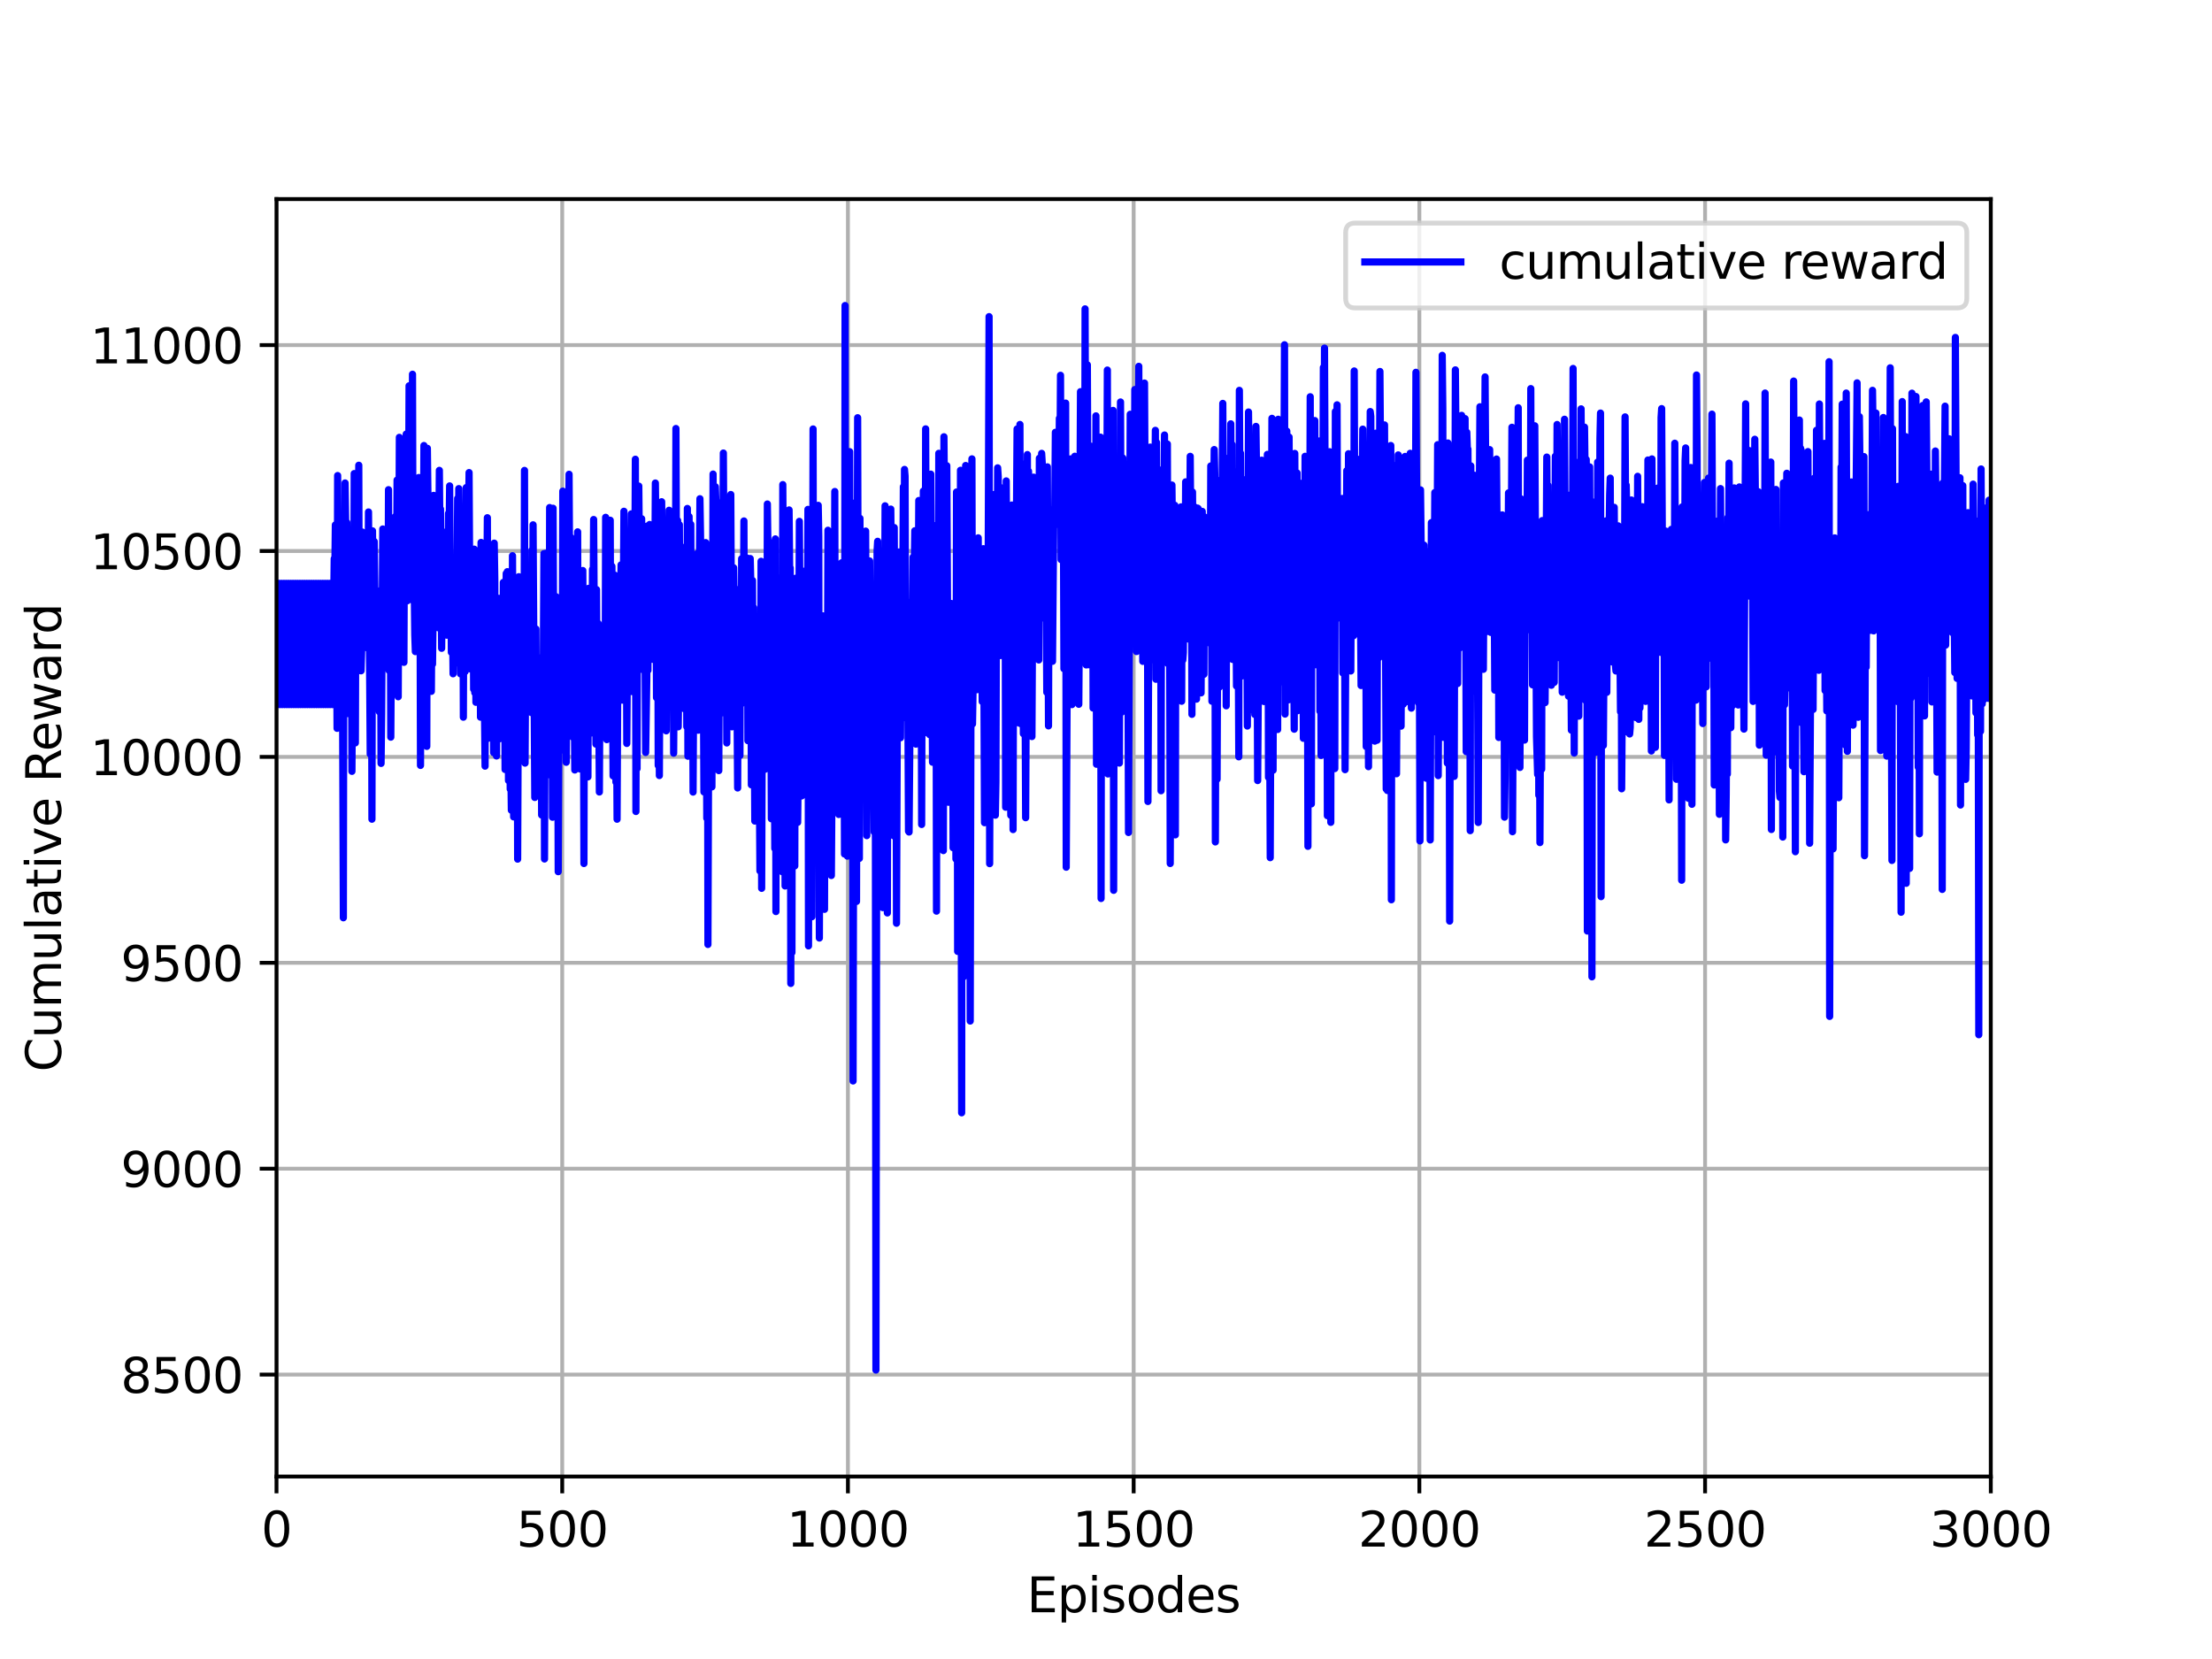 <?xml version="1.0" encoding="utf-8" standalone="no"?>
<!DOCTYPE svg PUBLIC "-//W3C//DTD SVG 1.1//EN"
  "http://www.w3.org/Graphics/SVG/1.1/DTD/svg11.dtd">
<svg height="345.6pt" version="1.1" viewBox="0 0 460.8 345.6" width="460.8pt" xmlns="http://www.w3.org/2000/svg" xmlns:xlink="http://www.w3.org/1999/xlink">
 <defs>
  <style type="text/css">*{stroke-linecap:butt;stroke-linejoin:round;}</style>
 </defs>
 <g id="figure_1">
  <g id="patch_1">
   <path d="M 0 345.6 
L 460.8 345.6 
L 460.8 0 
L 0 0 
z
" style="fill:#ffffff;"/>
  </g>
  <g id="axes_1">
   <g id="patch_2">
    <path d="M 57.6 307.584 
L 414.72 307.584 
L 414.72 41.472 
L 57.6 41.472 
z
" style="fill:#ffffff;"/>
   </g>
   <g id="matplotlib.axis_1">
    <g id="xtick_1">
     <g id="line2d_1">
      <path clip-path="url(#p4fecbbb267)" d="M 57.6 307.584 
L 57.6 41.472 
" style="fill:none;stroke:#b0b0b0;stroke-linecap:square;stroke-width:0.8;"/>
     </g>
     <g id="line2d_2">
      <defs>
       <path d="M 0 0 
L 0 3.5 
" id="m3ff016e4ff" style="stroke:#000000;stroke-width:0.8;"/>
      </defs>
      <g>
       <use style="stroke:#000000;stroke-width:0.8;" x="57.6" xlink:href="#m3ff016e4ff" y="307.584"/>
      </g>
     </g>
     <g id="text_1">
      <!-- 0 -->
      <g transform="translate(54.419 322.182)scale(0.1 -0.1)">
       <defs>
        <path d="M 2034 4250 
Q 1547 4250 1301 3770 
Q 1056 3291 1056 2328 
Q 1056 1369 1301 889 
Q 1547 409 2034 409 
Q 2525 409 2770 889 
Q 3016 1369 3016 2328 
Q 3016 3291 2770 3770 
Q 2525 4250 2034 4250 
z
M 2034 4750 
Q 2819 4750 3233 4129 
Q 3647 3509 3647 2328 
Q 3647 1150 3233 529 
Q 2819 -91 2034 -91 
Q 1250 -91 836 529 
Q 422 1150 422 2328 
Q 422 3509 836 4129 
Q 1250 4750 2034 4750 
z
" id="DejaVuSans-30" transform="scale(0.016)"/>
       </defs>
       <use xlink:href="#DejaVuSans-30"/>
      </g>
     </g>
    </g>
    <g id="xtick_2">
     <g id="line2d_3">
      <path clip-path="url(#p4fecbbb267)" d="M 117.12 307.584 
L 117.12 41.472 
" style="fill:none;stroke:#b0b0b0;stroke-linecap:square;stroke-width:0.8;"/>
     </g>
     <g id="line2d_4">
      <g>
       <use style="stroke:#000000;stroke-width:0.8;" x="117.12" xlink:href="#m3ff016e4ff" y="307.584"/>
      </g>
     </g>
     <g id="text_2">
      <!-- 500 -->
      <g transform="translate(107.576 322.182)scale(0.1 -0.1)">
       <defs>
        <path d="M 691 4666 
L 3169 4666 
L 3169 4134 
L 1269 4134 
L 1269 2991 
Q 1406 3038 1543 3061 
Q 1681 3084 1819 3084 
Q 2600 3084 3056 2656 
Q 3513 2228 3513 1497 
Q 3513 744 3044 326 
Q 2575 -91 1722 -91 
Q 1428 -91 1123 -41 
Q 819 9 494 109 
L 494 744 
Q 775 591 1075 516 
Q 1375 441 1709 441 
Q 2250 441 2565 725 
Q 2881 1009 2881 1497 
Q 2881 1984 2565 2268 
Q 2250 2553 1709 2553 
Q 1456 2553 1204 2497 
Q 953 2441 691 2322 
L 691 4666 
z
" id="DejaVuSans-35" transform="scale(0.016)"/>
       </defs>
       <use xlink:href="#DejaVuSans-35"/>
       <use x="63.623" xlink:href="#DejaVuSans-30"/>
       <use x="127.246" xlink:href="#DejaVuSans-30"/>
      </g>
     </g>
    </g>
    <g id="xtick_3">
     <g id="line2d_5">
      <path clip-path="url(#p4fecbbb267)" d="M 176.64 307.584 
L 176.64 41.472 
" style="fill:none;stroke:#b0b0b0;stroke-linecap:square;stroke-width:0.8;"/>
     </g>
     <g id="line2d_6">
      <g>
       <use style="stroke:#000000;stroke-width:0.8;" x="176.64" xlink:href="#m3ff016e4ff" y="307.584"/>
      </g>
     </g>
     <g id="text_3">
      <!-- 1000 -->
      <g transform="translate(163.915 322.182)scale(0.1 -0.1)">
       <defs>
        <path d="M 794 531 
L 1825 531 
L 1825 4091 
L 703 3866 
L 703 4441 
L 1819 4666 
L 2450 4666 
L 2450 531 
L 3481 531 
L 3481 0 
L 794 0 
L 794 531 
z
" id="DejaVuSans-31" transform="scale(0.016)"/>
       </defs>
       <use xlink:href="#DejaVuSans-31"/>
       <use x="63.623" xlink:href="#DejaVuSans-30"/>
       <use x="127.246" xlink:href="#DejaVuSans-30"/>
       <use x="190.869" xlink:href="#DejaVuSans-30"/>
      </g>
     </g>
    </g>
    <g id="xtick_4">
     <g id="line2d_7">
      <path clip-path="url(#p4fecbbb267)" d="M 236.16 307.584 
L 236.16 41.472 
" style="fill:none;stroke:#b0b0b0;stroke-linecap:square;stroke-width:0.8;"/>
     </g>
     <g id="line2d_8">
      <g>
       <use style="stroke:#000000;stroke-width:0.8;" x="236.16" xlink:href="#m3ff016e4ff" y="307.584"/>
      </g>
     </g>
     <g id="text_4">
      <!-- 1500 -->
      <g transform="translate(223.435 322.182)scale(0.1 -0.1)">
       <use xlink:href="#DejaVuSans-31"/>
       <use x="63.623" xlink:href="#DejaVuSans-35"/>
       <use x="127.246" xlink:href="#DejaVuSans-30"/>
       <use x="190.869" xlink:href="#DejaVuSans-30"/>
      </g>
     </g>
    </g>
    <g id="xtick_5">
     <g id="line2d_9">
      <path clip-path="url(#p4fecbbb267)" d="M 295.68 307.584 
L 295.68 41.472 
" style="fill:none;stroke:#b0b0b0;stroke-linecap:square;stroke-width:0.8;"/>
     </g>
     <g id="line2d_10">
      <g>
       <use style="stroke:#000000;stroke-width:0.8;" x="295.68" xlink:href="#m3ff016e4ff" y="307.584"/>
      </g>
     </g>
     <g id="text_5">
      <!-- 2000 -->
      <g transform="translate(282.955 322.182)scale(0.1 -0.1)">
       <defs>
        <path d="M 1228 531 
L 3431 531 
L 3431 0 
L 469 0 
L 469 531 
Q 828 903 1448 1529 
Q 2069 2156 2228 2338 
Q 2531 2678 2651 2914 
Q 2772 3150 2772 3378 
Q 2772 3750 2511 3984 
Q 2250 4219 1831 4219 
Q 1534 4219 1204 4116 
Q 875 4013 500 3803 
L 500 4441 
Q 881 4594 1212 4672 
Q 1544 4750 1819 4750 
Q 2544 4750 2975 4387 
Q 3406 4025 3406 3419 
Q 3406 3131 3298 2873 
Q 3191 2616 2906 2266 
Q 2828 2175 2409 1742 
Q 1991 1309 1228 531 
z
" id="DejaVuSans-32" transform="scale(0.016)"/>
       </defs>
       <use xlink:href="#DejaVuSans-32"/>
       <use x="63.623" xlink:href="#DejaVuSans-30"/>
       <use x="127.246" xlink:href="#DejaVuSans-30"/>
       <use x="190.869" xlink:href="#DejaVuSans-30"/>
      </g>
     </g>
    </g>
    <g id="xtick_6">
     <g id="line2d_11">
      <path clip-path="url(#p4fecbbb267)" d="M 355.2 307.584 
L 355.2 41.472 
" style="fill:none;stroke:#b0b0b0;stroke-linecap:square;stroke-width:0.8;"/>
     </g>
     <g id="line2d_12">
      <g>
       <use style="stroke:#000000;stroke-width:0.8;" x="355.2" xlink:href="#m3ff016e4ff" y="307.584"/>
      </g>
     </g>
     <g id="text_6">
      <!-- 2500 -->
      <g transform="translate(342.475 322.182)scale(0.1 -0.1)">
       <use xlink:href="#DejaVuSans-32"/>
       <use x="63.623" xlink:href="#DejaVuSans-35"/>
       <use x="127.246" xlink:href="#DejaVuSans-30"/>
       <use x="190.869" xlink:href="#DejaVuSans-30"/>
      </g>
     </g>
    </g>
    <g id="xtick_7">
     <g id="line2d_13">
      <path clip-path="url(#p4fecbbb267)" d="M 414.72 307.584 
L 414.72 41.472 
" style="fill:none;stroke:#b0b0b0;stroke-linecap:square;stroke-width:0.8;"/>
     </g>
     <g id="line2d_14">
      <g>
       <use style="stroke:#000000;stroke-width:0.8;" x="414.72" xlink:href="#m3ff016e4ff" y="307.584"/>
      </g>
     </g>
     <g id="text_7">
      <!-- 3000 -->
      <g transform="translate(401.995 322.182)scale(0.1 -0.1)">
       <defs>
        <path d="M 2597 2516 
Q 3050 2419 3304 2112 
Q 3559 1806 3559 1356 
Q 3559 666 3084 287 
Q 2609 -91 1734 -91 
Q 1441 -91 1130 -33 
Q 819 25 488 141 
L 488 750 
Q 750 597 1062 519 
Q 1375 441 1716 441 
Q 2309 441 2620 675 
Q 2931 909 2931 1356 
Q 2931 1769 2642 2001 
Q 2353 2234 1838 2234 
L 1294 2234 
L 1294 2753 
L 1863 2753 
Q 2328 2753 2575 2939 
Q 2822 3125 2822 3475 
Q 2822 3834 2567 4026 
Q 2313 4219 1838 4219 
Q 1578 4219 1281 4162 
Q 984 4106 628 3988 
L 628 4550 
Q 988 4650 1302 4700 
Q 1616 4750 1894 4750 
Q 2613 4750 3031 4423 
Q 3450 4097 3450 3541 
Q 3450 3153 3228 2886 
Q 3006 2619 2597 2516 
z
" id="DejaVuSans-33" transform="scale(0.016)"/>
       </defs>
       <use xlink:href="#DejaVuSans-33"/>
       <use x="63.623" xlink:href="#DejaVuSans-30"/>
       <use x="127.246" xlink:href="#DejaVuSans-30"/>
       <use x="190.869" xlink:href="#DejaVuSans-30"/>
      </g>
     </g>
    </g>
    <g id="text_8">
     <!-- Episodes -->
     <g transform="translate(213.918 335.861)scale(0.1 -0.1)">
      <defs>
       <path d="M 628 4666 
L 3578 4666 
L 3578 4134 
L 1259 4134 
L 1259 2753 
L 3481 2753 
L 3481 2222 
L 1259 2222 
L 1259 531 
L 3634 531 
L 3634 0 
L 628 0 
L 628 4666 
z
" id="DejaVuSans-45" transform="scale(0.016)"/>
       <path d="M 1159 525 
L 1159 -1331 
L 581 -1331 
L 581 3500 
L 1159 3500 
L 1159 2969 
Q 1341 3281 1617 3432 
Q 1894 3584 2278 3584 
Q 2916 3584 3314 3078 
Q 3713 2572 3713 1747 
Q 3713 922 3314 415 
Q 2916 -91 2278 -91 
Q 1894 -91 1617 61 
Q 1341 213 1159 525 
z
M 3116 1747 
Q 3116 2381 2855 2742 
Q 2594 3103 2138 3103 
Q 1681 3103 1420 2742 
Q 1159 2381 1159 1747 
Q 1159 1113 1420 752 
Q 1681 391 2138 391 
Q 2594 391 2855 752 
Q 3116 1113 3116 1747 
z
" id="DejaVuSans-70" transform="scale(0.016)"/>
       <path d="M 603 3500 
L 1178 3500 
L 1178 0 
L 603 0 
L 603 3500 
z
M 603 4863 
L 1178 4863 
L 1178 4134 
L 603 4134 
L 603 4863 
z
" id="DejaVuSans-69" transform="scale(0.016)"/>
       <path d="M 2834 3397 
L 2834 2853 
Q 2591 2978 2328 3040 
Q 2066 3103 1784 3103 
Q 1356 3103 1142 2972 
Q 928 2841 928 2578 
Q 928 2378 1081 2264 
Q 1234 2150 1697 2047 
L 1894 2003 
Q 2506 1872 2764 1633 
Q 3022 1394 3022 966 
Q 3022 478 2636 193 
Q 2250 -91 1575 -91 
Q 1294 -91 989 -36 
Q 684 19 347 128 
L 347 722 
Q 666 556 975 473 
Q 1284 391 1588 391 
Q 1994 391 2212 530 
Q 2431 669 2431 922 
Q 2431 1156 2273 1281 
Q 2116 1406 1581 1522 
L 1381 1569 
Q 847 1681 609 1914 
Q 372 2147 372 2553 
Q 372 3047 722 3315 
Q 1072 3584 1716 3584 
Q 2034 3584 2315 3537 
Q 2597 3491 2834 3397 
z
" id="DejaVuSans-73" transform="scale(0.016)"/>
       <path d="M 1959 3097 
Q 1497 3097 1228 2736 
Q 959 2375 959 1747 
Q 959 1119 1226 758 
Q 1494 397 1959 397 
Q 2419 397 2687 759 
Q 2956 1122 2956 1747 
Q 2956 2369 2687 2733 
Q 2419 3097 1959 3097 
z
M 1959 3584 
Q 2709 3584 3137 3096 
Q 3566 2609 3566 1747 
Q 3566 888 3137 398 
Q 2709 -91 1959 -91 
Q 1206 -91 779 398 
Q 353 888 353 1747 
Q 353 2609 779 3096 
Q 1206 3584 1959 3584 
z
" id="DejaVuSans-6f" transform="scale(0.016)"/>
       <path d="M 2906 2969 
L 2906 4863 
L 3481 4863 
L 3481 0 
L 2906 0 
L 2906 525 
Q 2725 213 2448 61 
Q 2172 -91 1784 -91 
Q 1150 -91 751 415 
Q 353 922 353 1747 
Q 353 2572 751 3078 
Q 1150 3584 1784 3584 
Q 2172 3584 2448 3432 
Q 2725 3281 2906 2969 
z
M 947 1747 
Q 947 1113 1208 752 
Q 1469 391 1925 391 
Q 2381 391 2643 752 
Q 2906 1113 2906 1747 
Q 2906 2381 2643 2742 
Q 2381 3103 1925 3103 
Q 1469 3103 1208 2742 
Q 947 2381 947 1747 
z
" id="DejaVuSans-64" transform="scale(0.016)"/>
       <path d="M 3597 1894 
L 3597 1613 
L 953 1613 
Q 991 1019 1311 708 
Q 1631 397 2203 397 
Q 2534 397 2845 478 
Q 3156 559 3463 722 
L 3463 178 
Q 3153 47 2828 -22 
Q 2503 -91 2169 -91 
Q 1331 -91 842 396 
Q 353 884 353 1716 
Q 353 2575 817 3079 
Q 1281 3584 2069 3584 
Q 2775 3584 3186 3129 
Q 3597 2675 3597 1894 
z
M 3022 2063 
Q 3016 2534 2758 2815 
Q 2500 3097 2075 3097 
Q 1594 3097 1305 2825 
Q 1016 2553 972 2059 
L 3022 2063 
z
" id="DejaVuSans-65" transform="scale(0.016)"/>
      </defs>
      <use xlink:href="#DejaVuSans-45"/>
      <use x="63.184" xlink:href="#DejaVuSans-70"/>
      <use x="126.66" xlink:href="#DejaVuSans-69"/>
      <use x="154.443" xlink:href="#DejaVuSans-73"/>
      <use x="206.543" xlink:href="#DejaVuSans-6f"/>
      <use x="267.725" xlink:href="#DejaVuSans-64"/>
      <use x="331.201" xlink:href="#DejaVuSans-65"/>
      <use x="392.725" xlink:href="#DejaVuSans-73"/>
     </g>
    </g>
   </g>
   <g id="matplotlib.axis_2">
    <g id="ytick_1">
     <g id="line2d_15">
      <path clip-path="url(#p4fecbbb267)" d="M 57.6 286.349 
L 414.72 286.349 
" style="fill:none;stroke:#b0b0b0;stroke-linecap:square;stroke-width:0.8;"/>
     </g>
     <g id="line2d_16">
      <defs>
       <path d="M 0 0 
L -3.5 0 
" id="mbbd9045374" style="stroke:#000000;stroke-width:0.8;"/>
      </defs>
      <g>
       <use style="stroke:#000000;stroke-width:0.8;" x="57.6" xlink:href="#mbbd9045374" y="286.349"/>
      </g>
     </g>
     <g id="text_9">
      <!-- 8500 -->
      <g transform="translate(25.15 290.149)scale(0.1 -0.1)">
       <defs>
        <path d="M 2034 2216 
Q 1584 2216 1326 1975 
Q 1069 1734 1069 1313 
Q 1069 891 1326 650 
Q 1584 409 2034 409 
Q 2484 409 2743 651 
Q 3003 894 3003 1313 
Q 3003 1734 2745 1975 
Q 2488 2216 2034 2216 
z
M 1403 2484 
Q 997 2584 770 2862 
Q 544 3141 544 3541 
Q 544 4100 942 4425 
Q 1341 4750 2034 4750 
Q 2731 4750 3128 4425 
Q 3525 4100 3525 3541 
Q 3525 3141 3298 2862 
Q 3072 2584 2669 2484 
Q 3125 2378 3379 2068 
Q 3634 1759 3634 1313 
Q 3634 634 3220 271 
Q 2806 -91 2034 -91 
Q 1263 -91 848 271 
Q 434 634 434 1313 
Q 434 1759 690 2068 
Q 947 2378 1403 2484 
z
M 1172 3481 
Q 1172 3119 1398 2916 
Q 1625 2713 2034 2713 
Q 2441 2713 2670 2916 
Q 2900 3119 2900 3481 
Q 2900 3844 2670 4047 
Q 2441 4250 2034 4250 
Q 1625 4250 1398 4047 
Q 1172 3844 1172 3481 
z
" id="DejaVuSans-38" transform="scale(0.016)"/>
       </defs>
       <use xlink:href="#DejaVuSans-38"/>
       <use x="63.623" xlink:href="#DejaVuSans-35"/>
       <use x="127.246" xlink:href="#DejaVuSans-30"/>
       <use x="190.869" xlink:href="#DejaVuSans-30"/>
      </g>
     </g>
    </g>
    <g id="ytick_2">
     <g id="line2d_17">
      <path clip-path="url(#p4fecbbb267)" d="M 57.6 243.458 
L 414.72 243.458 
" style="fill:none;stroke:#b0b0b0;stroke-linecap:square;stroke-width:0.8;"/>
     </g>
     <g id="line2d_18">
      <g>
       <use style="stroke:#000000;stroke-width:0.8;" x="57.6" xlink:href="#mbbd9045374" y="243.458"/>
      </g>
     </g>
     <g id="text_10">
      <!-- 9000 -->
      <g transform="translate(25.15 247.257)scale(0.1 -0.1)">
       <defs>
        <path d="M 703 97 
L 703 672 
Q 941 559 1184 500 
Q 1428 441 1663 441 
Q 2288 441 2617 861 
Q 2947 1281 2994 2138 
Q 2813 1869 2534 1725 
Q 2256 1581 1919 1581 
Q 1219 1581 811 2004 
Q 403 2428 403 3163 
Q 403 3881 828 4315 
Q 1253 4750 1959 4750 
Q 2769 4750 3195 4129 
Q 3622 3509 3622 2328 
Q 3622 1225 3098 567 
Q 2575 -91 1691 -91 
Q 1453 -91 1209 -44 
Q 966 3 703 97 
z
M 1959 2075 
Q 2384 2075 2632 2365 
Q 2881 2656 2881 3163 
Q 2881 3666 2632 3958 
Q 2384 4250 1959 4250 
Q 1534 4250 1286 3958 
Q 1038 3666 1038 3163 
Q 1038 2656 1286 2365 
Q 1534 2075 1959 2075 
z
" id="DejaVuSans-39" transform="scale(0.016)"/>
       </defs>
       <use xlink:href="#DejaVuSans-39"/>
       <use x="63.623" xlink:href="#DejaVuSans-30"/>
       <use x="127.246" xlink:href="#DejaVuSans-30"/>
       <use x="190.869" xlink:href="#DejaVuSans-30"/>
      </g>
     </g>
    </g>
    <g id="ytick_3">
     <g id="line2d_19">
      <path clip-path="url(#p4fecbbb267)" d="M 57.6 200.566 
L 414.72 200.566 
" style="fill:none;stroke:#b0b0b0;stroke-linecap:square;stroke-width:0.8;"/>
     </g>
     <g id="line2d_20">
      <g>
       <use style="stroke:#000000;stroke-width:0.8;" x="57.6" xlink:href="#mbbd9045374" y="200.566"/>
      </g>
     </g>
     <g id="text_11">
      <!-- 9500 -->
      <g transform="translate(25.15 204.366)scale(0.1 -0.1)">
       <use xlink:href="#DejaVuSans-39"/>
       <use x="63.623" xlink:href="#DejaVuSans-35"/>
       <use x="127.246" xlink:href="#DejaVuSans-30"/>
       <use x="190.869" xlink:href="#DejaVuSans-30"/>
      </g>
     </g>
    </g>
    <g id="ytick_4">
     <g id="line2d_21">
      <path clip-path="url(#p4fecbbb267)" d="M 57.6 157.675 
L 414.72 157.675 
" style="fill:none;stroke:#b0b0b0;stroke-linecap:square;stroke-width:0.8;"/>
     </g>
     <g id="line2d_22">
      <g>
       <use style="stroke:#000000;stroke-width:0.8;" x="57.6" xlink:href="#mbbd9045374" y="157.675"/>
      </g>
     </g>
     <g id="text_12">
      <!-- 10000 -->
      <g transform="translate(18.788 161.474)scale(0.1 -0.1)">
       <use xlink:href="#DejaVuSans-31"/>
       <use x="63.623" xlink:href="#DejaVuSans-30"/>
       <use x="127.246" xlink:href="#DejaVuSans-30"/>
       <use x="190.869" xlink:href="#DejaVuSans-30"/>
       <use x="254.492" xlink:href="#DejaVuSans-30"/>
      </g>
     </g>
    </g>
    <g id="ytick_5">
     <g id="line2d_23">
      <path clip-path="url(#p4fecbbb267)" d="M 57.6 114.783 
L 414.72 114.783 
" style="fill:none;stroke:#b0b0b0;stroke-linecap:square;stroke-width:0.8;"/>
     </g>
     <g id="line2d_24">
      <g>
       <use style="stroke:#000000;stroke-width:0.8;" x="57.6" xlink:href="#mbbd9045374" y="114.783"/>
      </g>
     </g>
     <g id="text_13">
      <!-- 10500 -->
      <g transform="translate(18.788 118.583)scale(0.1 -0.1)">
       <use xlink:href="#DejaVuSans-31"/>
       <use x="63.623" xlink:href="#DejaVuSans-30"/>
       <use x="127.246" xlink:href="#DejaVuSans-35"/>
       <use x="190.869" xlink:href="#DejaVuSans-30"/>
       <use x="254.492" xlink:href="#DejaVuSans-30"/>
      </g>
     </g>
    </g>
    <g id="ytick_6">
     <g id="line2d_25">
      <path clip-path="url(#p4fecbbb267)" d="M 57.6 71.892 
L 414.72 71.892 
" style="fill:none;stroke:#b0b0b0;stroke-linecap:square;stroke-width:0.8;"/>
     </g>
     <g id="line2d_26">
      <g>
       <use style="stroke:#000000;stroke-width:0.8;" x="57.6" xlink:href="#mbbd9045374" y="71.892"/>
      </g>
     </g>
     <g id="text_14">
      <!-- 11000 -->
      <g transform="translate(18.788 75.691)scale(0.1 -0.1)">
       <use xlink:href="#DejaVuSans-31"/>
       <use x="63.623" xlink:href="#DejaVuSans-31"/>
       <use x="127.246" xlink:href="#DejaVuSans-30"/>
       <use x="190.869" xlink:href="#DejaVuSans-30"/>
       <use x="254.492" xlink:href="#DejaVuSans-30"/>
      </g>
     </g>
    </g>
    <g id="text_15">
     <!-- Cumulative Reward -->
     <g transform="translate(12.708 223.276)rotate(-90)scale(0.1 -0.1)">
      <defs>
       <path d="M 4122 4306 
L 4122 3641 
Q 3803 3938 3442 4084 
Q 3081 4231 2675 4231 
Q 1875 4231 1450 3742 
Q 1025 3253 1025 2328 
Q 1025 1406 1450 917 
Q 1875 428 2675 428 
Q 3081 428 3442 575 
Q 3803 722 4122 1019 
L 4122 359 
Q 3791 134 3420 21 
Q 3050 -91 2638 -91 
Q 1578 -91 968 557 
Q 359 1206 359 2328 
Q 359 3453 968 4101 
Q 1578 4750 2638 4750 
Q 3056 4750 3426 4639 
Q 3797 4528 4122 4306 
z
" id="DejaVuSans-43" transform="scale(0.016)"/>
       <path d="M 544 1381 
L 544 3500 
L 1119 3500 
L 1119 1403 
Q 1119 906 1312 657 
Q 1506 409 1894 409 
Q 2359 409 2629 706 
Q 2900 1003 2900 1516 
L 2900 3500 
L 3475 3500 
L 3475 0 
L 2900 0 
L 2900 538 
Q 2691 219 2414 64 
Q 2138 -91 1772 -91 
Q 1169 -91 856 284 
Q 544 659 544 1381 
z
M 1991 3584 
L 1991 3584 
z
" id="DejaVuSans-75" transform="scale(0.016)"/>
       <path d="M 3328 2828 
Q 3544 3216 3844 3400 
Q 4144 3584 4550 3584 
Q 5097 3584 5394 3201 
Q 5691 2819 5691 2113 
L 5691 0 
L 5113 0 
L 5113 2094 
Q 5113 2597 4934 2840 
Q 4756 3084 4391 3084 
Q 3944 3084 3684 2787 
Q 3425 2491 3425 1978 
L 3425 0 
L 2847 0 
L 2847 2094 
Q 2847 2600 2669 2842 
Q 2491 3084 2119 3084 
Q 1678 3084 1418 2786 
Q 1159 2488 1159 1978 
L 1159 0 
L 581 0 
L 581 3500 
L 1159 3500 
L 1159 2956 
Q 1356 3278 1631 3431 
Q 1906 3584 2284 3584 
Q 2666 3584 2933 3390 
Q 3200 3197 3328 2828 
z
" id="DejaVuSans-6d" transform="scale(0.016)"/>
       <path d="M 603 4863 
L 1178 4863 
L 1178 0 
L 603 0 
L 603 4863 
z
" id="DejaVuSans-6c" transform="scale(0.016)"/>
       <path d="M 2194 1759 
Q 1497 1759 1228 1600 
Q 959 1441 959 1056 
Q 959 750 1161 570 
Q 1363 391 1709 391 
Q 2188 391 2477 730 
Q 2766 1069 2766 1631 
L 2766 1759 
L 2194 1759 
z
M 3341 1997 
L 3341 0 
L 2766 0 
L 2766 531 
Q 2569 213 2275 61 
Q 1981 -91 1556 -91 
Q 1019 -91 701 211 
Q 384 513 384 1019 
Q 384 1609 779 1909 
Q 1175 2209 1959 2209 
L 2766 2209 
L 2766 2266 
Q 2766 2663 2505 2880 
Q 2244 3097 1772 3097 
Q 1472 3097 1187 3025 
Q 903 2953 641 2809 
L 641 3341 
Q 956 3463 1253 3523 
Q 1550 3584 1831 3584 
Q 2591 3584 2966 3190 
Q 3341 2797 3341 1997 
z
" id="DejaVuSans-61" transform="scale(0.016)"/>
       <path d="M 1172 4494 
L 1172 3500 
L 2356 3500 
L 2356 3053 
L 1172 3053 
L 1172 1153 
Q 1172 725 1289 603 
Q 1406 481 1766 481 
L 2356 481 
L 2356 0 
L 1766 0 
Q 1100 0 847 248 
Q 594 497 594 1153 
L 594 3053 
L 172 3053 
L 172 3500 
L 594 3500 
L 594 4494 
L 1172 4494 
z
" id="DejaVuSans-74" transform="scale(0.016)"/>
       <path d="M 191 3500 
L 800 3500 
L 1894 563 
L 2988 3500 
L 3597 3500 
L 2284 0 
L 1503 0 
L 191 3500 
z
" id="DejaVuSans-76" transform="scale(0.016)"/>
       <path id="DejaVuSans-20" transform="scale(0.016)"/>
       <path d="M 2841 2188 
Q 3044 2119 3236 1894 
Q 3428 1669 3622 1275 
L 4263 0 
L 3584 0 
L 2988 1197 
Q 2756 1666 2539 1819 
Q 2322 1972 1947 1972 
L 1259 1972 
L 1259 0 
L 628 0 
L 628 4666 
L 2053 4666 
Q 2853 4666 3247 4331 
Q 3641 3997 3641 3322 
Q 3641 2881 3436 2590 
Q 3231 2300 2841 2188 
z
M 1259 4147 
L 1259 2491 
L 2053 2491 
Q 2509 2491 2742 2702 
Q 2975 2913 2975 3322 
Q 2975 3731 2742 3939 
Q 2509 4147 2053 4147 
L 1259 4147 
z
" id="DejaVuSans-52" transform="scale(0.016)"/>
       <path d="M 269 3500 
L 844 3500 
L 1563 769 
L 2278 3500 
L 2956 3500 
L 3675 769 
L 4391 3500 
L 4966 3500 
L 4050 0 
L 3372 0 
L 2619 2869 
L 1863 0 
L 1184 0 
L 269 3500 
z
" id="DejaVuSans-77" transform="scale(0.016)"/>
       <path d="M 2631 2963 
Q 2534 3019 2420 3045 
Q 2306 3072 2169 3072 
Q 1681 3072 1420 2755 
Q 1159 2438 1159 1844 
L 1159 0 
L 581 0 
L 581 3500 
L 1159 3500 
L 1159 2956 
Q 1341 3275 1631 3429 
Q 1922 3584 2338 3584 
Q 2397 3584 2469 3576 
Q 2541 3569 2628 3553 
L 2631 2963 
z
" id="DejaVuSans-72" transform="scale(0.016)"/>
      </defs>
      <use xlink:href="#DejaVuSans-43"/>
      <use x="69.824" xlink:href="#DejaVuSans-75"/>
      <use x="133.203" xlink:href="#DejaVuSans-6d"/>
      <use x="230.615" xlink:href="#DejaVuSans-75"/>
      <use x="293.994" xlink:href="#DejaVuSans-6c"/>
      <use x="321.777" xlink:href="#DejaVuSans-61"/>
      <use x="383.057" xlink:href="#DejaVuSans-74"/>
      <use x="422.266" xlink:href="#DejaVuSans-69"/>
      <use x="450.049" xlink:href="#DejaVuSans-76"/>
      <use x="509.229" xlink:href="#DejaVuSans-65"/>
      <use x="570.752" xlink:href="#DejaVuSans-20"/>
      <use x="602.539" xlink:href="#DejaVuSans-52"/>
      <use x="667.521" xlink:href="#DejaVuSans-65"/>
      <use x="729.045" xlink:href="#DejaVuSans-77"/>
      <use x="810.832" xlink:href="#DejaVuSans-61"/>
      <use x="872.111" xlink:href="#DejaVuSans-72"/>
      <use x="911.475" xlink:href="#DejaVuSans-64"/>
     </g>
    </g>
   </g>
   <g id="line2d_27">
    <path clip-path="url(#p4fecbbb267)" d="M 57.6 133.025 
L 57.719 121.522 
L 57.838 146.779 
L 58.195 121.522 
L 58.314 146.779 
L 58.671 121.522 
L 58.79 146.779 
L 59.148 121.522 
L 59.267 146.779 
L 59.624 121.522 
L 59.743 146.779 
L 60.1 121.522 
L 60.219 146.779 
L 60.576 121.522 
L 60.695 146.779 
L 61.052 121.522 
L 61.171 146.779 
L 61.528 121.522 
L 61.647 146.779 
L 62.004 121.522 
L 62.124 146.779 
L 62.481 121.522 
L 62.6 146.779 
L 62.957 121.522 
L 63.076 146.779 
L 63.433 121.522 
L 63.552 146.779 
L 63.909 121.522 
L 64.028 146.779 
L 64.385 121.522 
L 64.504 146.779 
L 64.861 121.522 
L 64.98 146.779 
L 65.338 121.522 
L 65.457 146.779 
L 65.814 121.522 
L 65.933 146.779 
L 66.29 121.522 
L 66.409 146.779 
L 66.766 121.522 
L 66.885 146.779 
L 67.242 121.522 
L 67.361 146.779 
L 67.718 121.522 
L 67.837 146.779 
L 68.195 121.522 
L 68.314 146.779 
L 68.671 121.522 
L 68.79 146.779 
L 69.147 121.522 
L 69.266 146.779 
L 69.623 116.389 
L 69.742 119.996 
L 69.861 109.35 
L 69.98 133.461 
L 70.099 129.146 
L 70.218 151.723 
L 70.337 99.068 
L 70.456 133.525 
L 70.575 109.359 
L 70.694 119.985 
L 70.813 119.474 
L 70.932 127.479 
L 71.052 120.16 
L 71.171 126.966 
L 71.29 125.441 
L 71.528 191.187 
L 71.647 108.694 
L 71.766 135.206 
L 71.885 100.613 
L 72.004 108.579 
L 72.123 125.789 
L 72.242 108.841 
L 72.361 119.988 
L 72.48 148.656 
L 72.718 116.496 
L 72.837 135.912 
L 72.956 118.644 
L 73.075 128.557 
L 73.194 117.411 
L 73.313 160.685 
L 73.551 123.543 
L 73.67 135.054 
L 73.789 98.656 
L 73.908 109.004 
L 74.028 154.756 
L 74.147 118.101 
L 74.266 135.573 
L 74.385 125.594 
L 74.504 126.788 
L 74.742 96.919 
L 74.861 139.694 
L 74.98 130.633 
L 75.099 131.85 
L 75.218 139.739 
L 75.337 135.558 
L 75.456 110.823 
L 75.694 115.107 
L 75.813 125.892 
L 76.051 111.99 
L 76.289 130.284 
L 76.408 122.552 
L 76.527 134.987 
L 76.646 128.51 
L 76.765 106.651 
L 77.123 157.092 
L 77.361 111.471 
L 77.48 170.656 
L 77.599 110.586 
L 77.837 142.197 
L 77.956 112.793 
L 78.313 139.466 
L 78.67 126.413 
L 78.789 137.784 
L 78.908 126.11 
L 79.027 148.273 
L 79.265 123.028 
L 79.384 159.033 
L 79.503 148.713 
L 79.741 110.198 
L 79.98 130.304 
L 80.099 138.033 
L 80.337 127.228 
L 80.456 136.81 
L 80.575 126.539 
L 80.813 137.294 
L 80.932 102.012 
L 81.051 139.677 
L 81.289 115.782 
L 81.408 153.561 
L 81.646 117.328 
L 81.765 132.101 
L 82.003 119.549 
L 82.122 124.039 
L 82.241 123.958 
L 82.36 107.602 
L 82.598 122.99 
L 82.717 100.014 
L 82.956 145.144 
L 83.194 91.106 
L 83.313 100.234 
L 83.432 123.555 
L 83.67 100.561 
L 83.789 119.987 
L 83.908 107.576 
L 84.146 137.976 
L 84.265 105.349 
L 84.384 110.424 
L 84.622 90.426 
L 84.86 125.151 
L 85.098 108.273 
L 85.217 80.374 
L 85.336 123.512 
L 85.455 105.997 
L 85.693 109.848 
L 85.812 120.459 
L 85.932 77.965 
L 86.051 125.095 
L 86.17 111.729 
L 86.408 132.355 
L 86.527 135.741 
L 86.765 101.315 
L 87.003 126.542 
L 87.241 99.477 
L 87.36 134.262 
L 87.479 114.341 
L 87.598 159.45 
L 87.717 116.976 
L 87.836 127.505 
L 87.955 120.882 
L 88.074 138.151 
L 88.312 92.813 
L 88.431 122.004 
L 88.55 98.143 
L 88.669 141.936 
L 88.788 118.703 
L 88.908 155.482 
L 89.027 93.389 
L 89.384 122.791 
L 89.622 113.85 
L 89.741 115.222 
L 89.86 144.019 
L 89.979 126.459 
L 90.098 138.352 
L 90.217 128.623 
L 90.336 103.199 
L 90.455 106.286 
L 90.693 126.046 
L 90.931 106.854 
L 91.169 128.089 
L 91.288 130.771 
L 91.526 97.985 
L 91.645 111.34 
L 91.764 106.05 
L 92.003 135.053 
L 92.122 121.144 
L 92.241 121.479 
L 92.36 126.702 
L 92.598 110.876 
L 92.836 124.362 
L 92.955 112.237 
L 93.074 132.32 
L 93.193 120.063 
L 93.312 129.507 
L 93.431 106.949 
L 93.55 111.34 
L 93.669 101.22 
L 93.788 121.373 
L 93.907 115.808 
L 94.026 135.893 
L 94.264 129.39 
L 94.383 140.361 
L 94.621 118.677 
L 94.74 126.674 
L 94.86 122.339 
L 94.979 125.413 
L 95.098 138.077 
L 95.336 103.829 
L 95.455 123.719 
L 95.574 101.788 
L 95.931 140.379 
L 96.05 137.056 
L 96.288 121.868 
L 96.407 110.802 
L 96.526 149.406 
L 96.645 116.436 
L 96.764 123.315 
L 96.883 139.908 
L 97.002 127.992 
L 97.121 101.574 
L 97.24 123.827 
L 97.359 111.391 
L 97.478 121.293 
L 97.716 98.449 
L 97.955 139.343 
L 98.074 136.528 
L 98.193 122.698 
L 98.312 135.77 
L 98.431 118.058 
L 98.55 119.947 
L 98.669 143.572 
L 98.788 114.404 
L 98.907 144.31 
L 99.026 124.65 
L 99.145 146.299 
L 99.264 134.828 
L 99.383 135.087 
L 99.621 122.4 
L 99.74 139.727 
L 99.859 133.637 
L 99.978 116.755 
L 100.097 149.399 
L 100.216 112.998 
L 100.335 128.957 
L 100.454 129.214 
L 100.692 124.829 
L 101.05 159.604 
L 101.169 113.754 
L 101.288 140.026 
L 101.526 107.85 
L 101.645 153.821 
L 101.764 147.691 
L 101.883 117.011 
L 102.002 138.59 
L 102.24 126.473 
L 102.359 141.424 
L 102.478 123.722 
L 102.597 137.126 
L 102.716 124.579 
L 102.835 156.792 
L 102.954 113.147 
L 103.073 120.622 
L 103.192 156.795 
L 103.311 146.036 
L 103.43 157.483 
L 103.549 129.557 
L 103.788 137.853 
L 103.907 124.651 
L 104.026 153.921 
L 104.145 131.849 
L 104.264 141.839 
L 104.383 126.391 
L 104.502 141.981 
L 104.621 135.864 
L 104.74 145.092 
L 104.859 121.319 
L 104.978 148.935 
L 105.097 121.623 
L 105.216 160.296 
L 105.454 119.466 
L 105.573 135.386 
L 105.692 119.086 
L 105.811 127.348 
L 105.93 162.601 
L 106.168 144.454 
L 106.287 164.376 
L 106.406 159.206 
L 106.525 168.785 
L 106.764 115.767 
L 107.002 170.179 
L 107.24 124.122 
L 107.359 138.441 
L 107.478 124.955 
L 107.597 136.789 
L 107.716 124.352 
L 107.835 178.97 
L 108.073 120.142 
L 108.311 156.693 
L 108.549 137.204 
L 109.025 123.36 
L 109.144 152.494 
L 109.263 97.995 
L 109.382 158.971 
L 109.62 118.996 
L 109.859 141.805 
L 109.978 124.61 
L 110.097 146.327 
L 110.335 124.48 
L 110.454 139.458 
L 110.573 123.815 
L 110.692 148.447 
L 110.811 114.631 
L 110.93 145.475 
L 111.049 109.329 
L 111.406 166.128 
L 111.644 131.034 
L 111.763 152.719 
L 112.001 138.992 
L 112.12 139.169 
L 112.239 140.549 
L 112.358 159.095 
L 112.477 154.36 
L 112.596 137.058 
L 112.716 142.257 
L 112.835 169.784 
L 113.192 137.878 
L 113.311 115.328 
L 113.43 178.941 
L 113.668 115.259 
L 113.906 146.009 
L 114.025 153.727 
L 114.144 137.774 
L 114.382 161.389 
L 114.501 105.733 
L 114.739 126.704 
L 114.858 134.328 
L 114.977 114.345 
L 115.096 170.243 
L 115.215 105.882 
L 115.334 133.512 
L 115.453 129.996 
L 115.572 149.203 
L 115.811 124.282 
L 115.93 127.211 
L 116.168 142.199 
L 116.287 181.587 
L 116.525 129.882 
L 116.763 145.081 
L 116.882 134.328 
L 117.001 150.763 
L 117.12 145.947 
L 117.239 102.315 
L 117.477 156.288 
L 117.596 142.618 
L 117.715 153.304 
L 117.834 140.819 
L 117.953 158.799 
L 118.072 146.704 
L 118.191 149.93 
L 118.548 98.799 
L 118.787 141.156 
L 118.906 111.937 
L 119.144 144.872 
L 119.263 147.435 
L 119.382 153.611 
L 119.501 124.27 
L 119.739 160.402 
L 119.977 131.813 
L 120.096 140.022 
L 120.334 110.795 
L 120.453 155.196 
L 120.572 158.072 
L 120.691 140.892 
L 120.81 160.189 
L 120.929 159.906 
L 121.167 142.783 
L 121.286 146.387 
L 121.405 118.851 
L 121.524 137.512 
L 121.644 179.888 
L 121.763 129.726 
L 121.882 128.931 
L 122.12 151.413 
L 122.358 134.674 
L 122.477 161.843 
L 122.596 122.566 
L 122.715 140.626 
L 122.834 126.532 
L 122.953 138.989 
L 123.072 131.235 
L 123.191 152.688 
L 123.31 142.916 
L 123.429 118.602 
L 123.548 127.652 
L 123.667 108.225 
L 123.905 147.702 
L 124.024 124.585 
L 124.143 155.015 
L 124.262 122.817 
L 124.381 145.489 
L 124.5 143.735 
L 124.62 129.886 
L 124.858 164.988 
L 124.977 142.605 
L 125.096 146.377 
L 125.215 139.473 
L 125.334 151.378 
L 125.453 136.985 
L 125.572 147.659 
L 125.691 132.172 
L 125.81 147.363 
L 125.929 135.327 
L 126.048 150.499 
L 126.167 107.768 
L 126.405 154.077 
L 126.643 117.578 
L 126.762 136.442 
L 126.881 112.116 
L 127 117.758 
L 127.119 108.375 
L 127.238 145.393 
L 127.357 142.274 
L 127.476 117.971 
L 127.715 161.637 
L 127.834 128.103 
L 127.953 142.222 
L 128.072 119.815 
L 128.191 123.621 
L 128.31 162.921 
L 128.429 149.204 
L 128.548 170.658 
L 128.786 122.287 
L 128.905 128.383 
L 129.024 141.049 
L 129.143 121.773 
L 129.262 127.186 
L 129.381 117.668 
L 129.5 125.799 
L 129.619 145.852 
L 129.738 142.36 
L 129.976 106.507 
L 130.095 127.756 
L 130.214 119.799 
L 130.333 121.933 
L 130.452 115.838 
L 130.572 154.874 
L 130.81 123.398 
L 130.929 120.888 
L 131.048 142.158 
L 131.405 120.774 
L 131.524 107.045 
L 131.643 144.065 
L 131.762 116.855 
L 131.881 128.952 
L 132 113.412 
L 132.119 128.923 
L 132.238 121.3 
L 132.357 95.671 
L 132.476 169.047 
L 132.595 129.364 
L 132.714 160.115 
L 132.833 111.795 
L 132.952 110.563 
L 133.071 101.257 
L 133.309 126.404 
L 133.428 120.094 
L 133.548 125.456 
L 133.667 108.059 
L 133.905 139.499 
L 134.024 125.24 
L 134.143 129.182 
L 134.262 113.966 
L 134.5 156.758 
L 134.738 141.313 
L 134.857 109.571 
L 134.976 139.642 
L 135.095 112.378 
L 135.214 114.394 
L 135.333 109.259 
L 135.452 130.864 
L 135.571 127.568 
L 135.69 129.621 
L 135.809 110.131 
L 135.928 137.342 
L 136.166 112.995 
L 136.404 120.692 
L 136.524 100.626 
L 136.643 110.681 
L 136.762 145.332 
L 136.881 110.466 
L 137 111.746 
L 137.119 159.45 
L 137.238 130.198 
L 137.357 161.56 
L 137.476 131.732 
L 137.595 138.541 
L 137.714 131.979 
L 137.833 104.52 
L 138.071 128.406 
L 138.19 131.445 
L 138.547 120.341 
L 138.785 152.247 
L 139.023 112.206 
L 139.142 114.25 
L 139.261 117.771 
L 139.38 106.301 
L 139.5 111.073 
L 139.619 145.056 
L 139.857 115.927 
L 139.976 119.223 
L 140.095 142.345 
L 140.214 106.759 
L 140.333 156.903 
L 140.571 124.09 
L 140.69 130.897 
L 140.809 89.267 
L 141.047 146.895 
L 141.166 108.432 
L 141.285 151.417 
L 141.404 142.699 
L 141.523 109.313 
L 141.642 131.991 
L 141.761 117.51 
L 141.88 142.761 
L 141.999 127.877 
L 142.118 131.428 
L 142.237 130.856 
L 142.356 127.988 
L 142.595 147.673 
L 142.833 121.257 
L 142.952 113.746 
L 143.071 151.386 
L 143.19 105.922 
L 143.309 157.53 
L 143.547 107.604 
L 143.785 141.432 
L 143.904 109.232 
L 144.023 139.984 
L 144.142 130.563 
L 144.261 134.954 
L 144.38 165.001 
L 144.618 122.022 
L 144.856 137.428 
L 144.975 129.941 
L 145.094 135.719 
L 145.332 115.224 
L 145.452 152.116 
L 145.809 103.895 
L 145.928 111.39 
L 146.166 133.65 
L 146.285 117.646 
L 146.404 118.718 
L 146.642 164.972 
L 146.761 135.017 
L 146.88 137.641 
L 146.999 113.03 
L 147.237 170.45 
L 147.356 114.08 
L 147.475 196.747 
L 147.713 127.77 
L 147.832 138.526 
L 147.951 120.596 
L 148.07 121.347 
L 148.189 133.871 
L 148.308 163.92 
L 148.547 98.759 
L 148.666 146.928 
L 148.785 112.566 
L 148.904 145.883 
L 149.023 101.403 
L 149.261 108.041 
L 149.38 104.599 
L 149.499 125.652 
L 149.618 119.114 
L 149.737 160.533 
L 149.975 106.161 
L 150.094 106.488 
L 150.451 148.501 
L 150.689 94.376 
L 150.927 138.896 
L 151.046 120.962 
L 151.165 122.822 
L 151.284 126.47 
L 151.404 154.772 
L 151.523 111.031 
L 151.642 122.744 
L 151.88 112.237 
L 151.999 125.059 
L 152.118 119.234 
L 152.237 103.014 
L 152.475 151.41 
L 152.713 120.17 
L 152.832 118.277 
L 153.189 141.209 
L 153.308 145.929 
L 153.427 131.695 
L 153.665 164.148 
L 153.784 129.855 
L 153.903 152.616 
L 154.022 130.053 
L 154.141 157.4 
L 154.26 122.559 
L 154.38 146.699 
L 154.499 116.389 
L 154.737 130.507 
L 154.856 131.13 
L 154.975 108.526 
L 155.094 144.374 
L 155.332 132.16 
L 155.57 142.785 
L 155.689 116.265 
L 155.808 154.298 
L 155.927 137.298 
L 156.165 149.787 
L 156.284 116.354 
L 156.403 121.311 
L 156.522 163.495 
L 156.641 159.317 
L 156.76 120.922 
L 156.879 153.85 
L 156.998 126.575 
L 157.236 171.037 
L 157.356 139.084 
L 157.475 137.519 
L 157.713 152.56 
L 157.832 130.664 
L 157.951 135.23 
L 158.07 146.034 
L 158.308 181.43 
L 158.546 116.932 
L 158.665 185.057 
L 158.903 120.955 
L 159.141 158.085 
L 159.26 132.798 
L 159.379 160.255 
L 159.498 119.216 
L 159.736 156.003 
L 159.855 104.994 
L 159.974 114.362 
L 160.093 112.888 
L 160.212 154.526 
L 160.332 143.063 
L 160.451 113.038 
L 160.689 170.567 
L 160.808 128.603 
L 160.927 141.583 
L 161.046 170.541 
L 161.165 123.054 
L 161.403 176.748 
L 161.522 112.263 
L 161.641 189.896 
L 161.76 120.723 
L 161.879 144.359 
L 161.998 136.656 
L 162.117 146.809 
L 162.236 138.327 
L 162.355 143.967 
L 162.474 137.321 
L 162.593 120.361 
L 162.95 181.597 
L 163.069 100.953 
L 163.308 137.614 
L 163.427 125.098 
L 163.546 184.564 
L 163.784 147.716 
L 163.903 149.51 
L 164.022 152.994 
L 164.141 123.975 
L 164.26 139.224 
L 164.379 106.228 
L 164.498 118.329 
L 164.617 118.303 
L 164.736 204.867 
L 164.855 138.661 
L 164.974 198.424 
L 165.093 128.078 
L 165.212 156.02 
L 165.331 122.836 
L 165.45 123.654 
L 165.569 180.388 
L 165.688 120.474 
L 165.807 169.953 
L 166.045 123.998 
L 166.164 171.316 
L 166.284 161.056 
L 166.522 108.607 
L 166.76 143.364 
L 166.879 137.301 
L 166.998 165.812 
L 167.117 161.065 
L 167.236 134.326 
L 167.355 155.103 
L 167.474 118.99 
L 167.593 141.458 
L 167.712 132.108 
L 167.831 141.386 
L 168.069 125.463 
L 168.188 140.098 
L 168.307 106.114 
L 168.426 197.043 
L 168.664 111.42 
L 168.783 114.184 
L 169.021 170.274 
L 169.14 190.97 
L 169.379 89.361 
L 169.498 154.872 
L 169.855 119.762 
L 169.974 153.974 
L 170.093 124.947 
L 170.212 152.04 
L 170.331 141.95 
L 170.45 105.272 
L 170.569 111.685 
L 170.688 195.409 
L 170.807 156.885 
L 170.926 165.342 
L 171.045 142.676 
L 171.164 152.478 
L 171.283 147.28 
L 171.402 128.29 
L 171.521 176.638 
L 171.64 134.906 
L 171.759 189.433 
L 171.878 147.453 
L 171.997 149.839 
L 172.236 134.322 
L 172.355 152.968 
L 172.474 110.463 
L 172.593 170.883 
L 172.712 134.571 
L 172.831 133.667 
L 172.95 155.329 
L 173.069 133.308 
L 173.188 182.384 
L 173.307 164.765 
L 173.426 119.315 
L 173.545 139.513 
L 173.664 136.453 
L 173.783 141.063 
L 173.902 102.39 
L 174.021 161.694 
L 174.14 138.749 
L 174.259 161.887 
L 174.497 142.891 
L 174.616 132.003 
L 174.735 169.67 
L 174.854 126.853 
L 174.973 151.914 
L 175.092 150.112 
L 175.331 117.236 
L 175.45 154.875 
L 175.569 142.741 
L 175.688 161.948 
L 175.807 143.641 
L 175.926 177.911 
L 176.045 63.648 
L 176.164 167.775 
L 176.402 133.378 
L 176.521 178.344 
L 176.64 161.84 
L 176.759 120.59 
L 176.878 136.103 
L 176.997 94.087 
L 177.116 130.776 
L 177.235 123.109 
L 177.354 138.397 
L 177.473 104.741 
L 177.592 134.246 
L 177.711 225.186 
L 177.949 109.539 
L 178.068 146.415 
L 178.188 143.093 
L 178.307 126.127 
L 178.426 187.788 
L 178.664 87.019 
L 178.783 135.169 
L 178.902 122.781 
L 179.021 178.822 
L 179.14 107.978 
L 179.259 138.47 
L 179.378 124.932 
L 179.497 124.213 
L 179.616 154.23 
L 179.735 153.143 
L 179.854 143.838 
L 179.973 121.978 
L 180.211 134.38 
L 180.33 110.639 
L 180.568 174.075 
L 180.806 129.543 
L 180.925 127.204 
L 181.164 116.86 
L 181.283 131.014 
L 181.402 163.018 
L 181.521 141.843 
L 181.64 146.365 
L 181.759 145.083 
L 181.878 134.323 
L 181.997 140.256 
L 182.116 173.326 
L 182.235 148.075 
L 182.354 161.834 
L 182.473 285.408 
L 182.711 114.766 
L 182.83 112.764 
L 182.949 142.142 
L 183.068 141.73 
L 183.187 134.413 
L 183.306 140.889 
L 183.425 138.82 
L 183.544 142.546 
L 183.663 156.059 
L 183.782 114.752 
L 183.901 189.077 
L 184.02 124.484 
L 184.14 137.401 
L 184.259 134.025 
L 184.378 105.37 
L 184.497 113.065 
L 184.616 148.623 
L 184.735 138.762 
L 184.854 190.179 
L 184.973 128.845 
L 185.092 168.967 
L 185.211 157.527 
L 185.33 121.926 
L 185.449 169.474 
L 185.568 106.053 
L 185.687 120.096 
L 185.806 119.903 
L 185.925 132.998 
L 186.044 113.562 
L 186.163 174.108 
L 186.282 109.9 
L 186.401 137.556 
L 186.52 123.821 
L 186.639 130.18 
L 186.758 192.33 
L 186.996 131.87 
L 187.235 114.988 
L 187.354 123.791 
L 187.473 117.987 
L 187.592 153.689 
L 187.711 133.836 
L 187.83 149.689 
L 187.949 123.767 
L 188.068 122.64 
L 188.187 101.405 
L 188.306 138.448 
L 188.425 97.791 
L 188.544 99.18 
L 188.663 140.371 
L 188.782 128.576 
L 188.901 149.699 
L 189.02 125.436 
L 189.258 173.16 
L 189.377 173.327 
L 189.615 144.677 
L 189.734 152.727 
L 189.853 129.482 
L 189.972 128.676 
L 190.092 129.043 
L 190.211 116.076 
L 190.33 127.767 
L 190.568 110.568 
L 190.687 117.032 
L 190.806 155.014 
L 190.925 145.503 
L 191.044 115.393 
L 191.163 116.747 
L 191.282 124.632 
L 191.401 104.266 
L 191.758 137.725 
L 191.877 125.116 
L 191.996 171.754 
L 192.115 123.959 
L 192.234 150.342 
L 192.353 102.296 
L 192.591 152.663 
L 192.71 149.974 
L 192.829 89.342 
L 193.068 152.262 
L 193.187 143.007 
L 193.425 109.738 
L 193.544 123.606 
L 193.663 153.048 
L 193.782 150.27 
L 193.901 98.772 
L 194.258 158.785 
L 194.377 146.442 
L 194.496 147.11 
L 194.615 109.488 
L 194.734 128.577 
L 194.853 125.101 
L 194.972 114.747 
L 195.091 189.809 
L 195.21 118.531 
L 195.329 130.444 
L 195.448 158.702 
L 195.567 94.436 
L 195.686 101.416 
L 195.924 130.688 
L 196.044 145.92 
L 196.163 140.145 
L 196.282 103.437 
L 196.401 111.585 
L 196.52 177.193 
L 196.639 90.985 
L 196.758 105.246 
L 196.877 138.96 
L 196.996 103.476 
L 197.115 109.818 
L 197.234 97.015 
L 197.591 167.125 
L 197.71 141.043 
L 197.829 145.853 
L 197.948 156.155 
L 198.067 151.011 
L 198.186 125.72 
L 198.305 159.576 
L 198.424 126.338 
L 198.543 176.599 
L 198.662 136.834 
L 198.781 140.349 
L 198.9 152.676 
L 199.02 151.969 
L 199.139 178.942 
L 199.258 102.497 
L 199.377 119.091 
L 199.496 198.193 
L 199.734 145.023 
L 199.853 127.591 
L 199.972 153.295 
L 200.091 97.97 
L 200.329 231.814 
L 200.448 124.866 
L 200.567 150.998 
L 200.686 203.525 
L 200.805 147.684 
L 200.924 158.808 
L 201.162 96.974 
L 201.281 125.902 
L 201.4 186.625 
L 201.519 168.799 
L 201.757 103.945 
L 201.876 103.846 
L 202.115 212.698 
L 202.353 106.712 
L 202.472 95.59 
L 202.591 150.814 
L 202.948 128.42 
L 203.067 139.264 
L 203.186 133.629 
L 203.424 116.311 
L 203.543 143.672 
L 203.781 112.043 
L 203.9 136.573 
L 204.138 120.391 
L 204.257 120.372 
L 204.376 135.509 
L 204.495 134.035 
L 204.614 146.146 
L 204.852 114.302 
L 205.091 171.379 
L 205.448 123.016 
L 205.567 133.019 
L 205.686 124.202 
L 205.805 133.227 
L 206.043 65.962 
L 206.162 179.915 
L 206.4 110.817 
L 206.519 103.769 
L 206.638 150.719 
L 206.757 110.858 
L 206.876 131.261 
L 206.995 103.025 
L 207.114 111.23 
L 207.233 130.173 
L 207.352 169.815 
L 207.471 162.972 
L 207.59 122.593 
L 207.709 133.327 
L 207.828 97.462 
L 207.948 99.326 
L 208.067 118.921 
L 208.186 101.35 
L 208.305 109.857 
L 208.424 136.562 
L 208.543 102.489 
L 208.781 126.981 
L 208.9 107.147 
L 209.019 134.235 
L 209.138 114.086 
L 209.257 130.048 
L 209.376 112.844 
L 209.495 168.155 
L 209.614 100.183 
L 209.971 152.139 
L 210.209 116.682 
L 210.328 163.479 
L 210.447 153.734 
L 210.566 169.843 
L 210.804 105.211 
L 211.043 172.814 
L 211.162 121.5 
L 211.281 118.541 
L 211.4 120.178 
L 211.519 112.501 
L 211.638 123.353 
L 211.876 89.367 
L 212.114 150.56 
L 212.352 95.613 
L 212.471 88.422 
L 212.59 150.75 
L 212.828 112.068 
L 213.066 96.683 
L 213.185 152.849 
L 213.423 118.202 
L 213.661 170.341 
L 213.9 120.776 
L 214.019 94.699 
L 214.138 133.752 
L 214.257 98.152 
L 214.376 102.021 
L 214.614 136.378 
L 214.852 101.907 
L 214.971 153.437 
L 215.209 107.631 
L 215.328 99.401 
L 215.447 117.507 
L 215.566 115.888 
L 215.685 111.914 
L 215.804 135.972 
L 215.923 113.612 
L 216.042 118.282 
L 216.28 106.322 
L 216.399 137.48 
L 216.518 95.455 
L 216.637 96.852 
L 216.876 108.101 
L 216.995 94.443 
L 217.114 96.373 
L 217.233 126.956 
L 217.352 120.327 
L 217.471 128.779 
L 217.59 110.519 
L 217.709 112.856 
L 217.828 106.397 
L 218.066 144.224 
L 218.185 97.255 
L 218.423 151.215 
L 218.542 112.207 
L 218.78 135.685 
L 219.018 110.66 
L 219.137 116.726 
L 219.256 137.767 
L 219.494 109.831 
L 219.732 105.39 
L 219.852 90.06 
L 219.971 108.922 
L 220.09 99.446 
L 220.328 109.238 
L 220.447 93.515 
L 220.566 100.057 
L 220.685 87.15 
L 220.804 97.453 
L 220.923 78.179 
L 221.042 116.576 
L 221.161 113.051 
L 221.399 103.155 
L 221.518 104.056 
L 221.637 139.313 
L 221.756 88.937 
L 221.875 97.13 
L 221.994 83.975 
L 222.113 180.652 
L 222.47 111.354 
L 222.589 122.597 
L 222.708 119.899 
L 222.828 125.388 
L 222.947 136.231 
L 223.066 95.589 
L 223.304 146.785 
L 223.542 117.899 
L 223.661 113.937 
L 223.899 95.045 
L 224.018 128.375 
L 224.137 127.971 
L 224.256 103.771 
L 224.375 104.178 
L 224.732 146.717 
L 224.851 129.008 
L 225.089 81.592 
L 225.327 101.254 
L 225.684 123.084 
L 225.804 91.154 
L 225.923 131.727 
L 226.042 64.344 
L 226.28 138.518 
L 226.518 76.006 
L 226.756 138.476 
L 226.875 102.529 
L 226.994 119.369 
L 227.232 92.943 
L 227.351 112.161 
L 227.47 107.68 
L 227.589 93.653 
L 227.708 147.495 
L 227.827 99.257 
L 227.946 135.58 
L 228.065 95.704 
L 228.184 138.247 
L 228.303 86.633 
L 228.422 159.207 
L 228.66 111.3 
L 228.78 134.747 
L 228.899 107.524 
L 229.018 141.536 
L 229.137 125.619 
L 229.256 91.067 
L 229.375 187.168 
L 229.494 112.927 
L 229.613 120.413 
L 229.732 144.918 
L 229.97 100.038 
L 230.446 138.676 
L 230.684 77.089 
L 230.803 161.229 
L 230.922 142.78 
L 231.041 150.43 
L 231.279 109.374 
L 231.398 150.786 
L 231.517 99.765 
L 231.636 129.552 
L 231.875 85.495 
L 231.994 185.47 
L 232.113 125.826 
L 232.232 128.894 
L 232.351 135.883 
L 232.589 106.794 
L 232.708 103.729 
L 232.946 120.141 
L 233.065 98.433 
L 233.184 158.965 
L 233.422 83.74 
L 233.66 148.371 
L 233.898 95.409 
L 234.017 134.34 
L 234.136 102.683 
L 234.374 129.888 
L 234.493 109.312 
L 234.612 122.827 
L 234.732 120.685 
L 234.851 96.68 
L 235.089 173.425 
L 235.446 86.302 
L 235.565 108.656 
L 235.684 97.487 
L 235.803 111.19 
L 235.922 109.087 
L 236.041 130.26 
L 236.16 129.642 
L 236.279 125.482 
L 236.398 81.148 
L 236.636 112.368 
L 236.755 135.73 
L 236.874 135.575 
L 237.112 107.015 
L 237.231 76.313 
L 237.35 114.709 
L 237.469 85.594 
L 237.588 133.438 
L 237.827 115.578 
L 237.946 113.858 
L 238.065 137.774 
L 238.184 100.037 
L 238.303 109.243 
L 238.422 79.799 
L 238.66 124.144 
L 238.779 129.533 
L 238.898 102.961 
L 239.017 110.876 
L 239.136 166.964 
L 239.374 119.502 
L 239.493 137.647 
L 239.612 93.139 
L 239.731 114.636 
L 239.85 103.399 
L 239.969 129.104 
L 240.207 94.586 
L 240.326 129.762 
L 240.445 119.952 
L 240.684 89.651 
L 240.803 141.502 
L 240.922 92.166 
L 241.041 125.168 
L 241.16 108.766 
L 241.279 114.85 
L 241.398 103.801 
L 241.517 132.107 
L 241.636 131.649 
L 241.755 97.927 
L 241.874 164.726 
L 241.993 101.379 
L 242.112 137.957 
L 242.35 100.938 
L 242.469 110.955 
L 242.588 90.618 
L 242.707 122.002 
L 243.064 113.718 
L 243.183 92.497 
L 243.302 138.24 
L 243.54 106.783 
L 243.66 131.128 
L 243.779 179.883 
L 244.136 101.045 
L 244.255 112.587 
L 244.493 105.432 
L 244.612 163.057 
L 244.731 105.252 
L 244.85 173.916 
L 244.969 107.945 
L 245.207 111.937 
L 245.326 134.399 
L 245.445 120.313 
L 245.564 122.195 
L 245.683 117.322 
L 245.802 132.877 
L 245.921 127.351 
L 246.04 105.588 
L 246.159 146.084 
L 246.278 116.424 
L 246.397 137.509 
L 246.516 135.934 
L 246.636 116.557 
L 246.755 115.761 
L 246.874 122.514 
L 246.993 100.378 
L 247.231 122.709 
L 247.35 101.841 
L 247.588 133.124 
L 247.707 104.186 
L 247.826 112.161 
L 247.945 95.062 
L 248.064 111.234 
L 248.183 108.771 
L 248.302 148.809 
L 248.421 102.493 
L 248.659 135.031 
L 248.778 105.853 
L 248.897 105.638 
L 249.016 113.303 
L 249.254 145.642 
L 249.492 105.85 
L 249.612 105.953 
L 249.731 107.312 
L 249.85 123.196 
L 249.969 116.338 
L 250.207 144.342 
L 250.445 106.529 
L 250.683 131.473 
L 250.802 140.471 
L 250.921 107.685 
L 251.04 121.249 
L 251.159 110.77 
L 251.397 125.869 
L 251.516 119.542 
L 251.754 121.257 
L 251.873 109.033 
L 251.992 133.966 
L 252.111 126.576 
L 252.23 97.063 
L 252.349 111.529 
L 252.468 146.083 
L 252.707 116.1 
L 252.945 93.654 
L 253.064 98.847 
L 253.183 175.388 
L 253.421 99.986 
L 253.54 162.326 
L 253.778 101.261 
L 253.897 106.211 
L 254.016 143.138 
L 254.373 128.972 
L 254.611 100.789 
L 254.73 84.037 
L 254.849 107.341 
L 254.968 106.213 
L 255.087 122.958 
L 255.325 95.462 
L 255.444 147.033 
L 255.564 110.962 
L 255.802 130.065 
L 255.921 124.027 
L 256.04 125.62 
L 256.159 130.228 
L 256.397 88.293 
L 256.516 111.628 
L 256.635 92.574 
L 256.754 137.365 
L 256.873 132.441 
L 256.992 98.198 
L 257.111 135.652 
L 257.23 136.426 
L 257.349 110.417 
L 257.587 142.915 
L 257.825 106.412 
L 258.063 157.659 
L 258.182 81.32 
L 258.301 103.298 
L 258.42 94.408 
L 258.659 140.835 
L 258.897 101.267 
L 259.135 124.536 
L 259.254 125.577 
L 259.373 103.494 
L 259.492 136.857 
L 259.611 99.852 
L 259.849 151.247 
L 260.087 85.827 
L 260.444 125.355 
L 260.563 115.382 
L 260.682 117.218 
L 260.801 134.078 
L 260.92 108.215 
L 261.039 147.954 
L 261.158 96.603 
L 261.396 148.839 
L 261.516 132.487 
L 261.635 88.83 
L 261.754 97.504 
L 261.992 162.605 
L 262.468 96.659 
L 262.706 128.572 
L 262.825 95.866 
L 262.944 119.058 
L 263.063 110.273 
L 263.301 146.139 
L 263.658 98.302 
L 263.896 133.816 
L 264.015 94.658 
L 264.134 113.491 
L 264.253 161.938 
L 264.372 122.119 
L 264.611 178.666 
L 264.968 87.148 
L 265.206 160.457 
L 265.325 115.477 
L 265.444 131.67 
L 265.682 103.172 
L 265.801 143.6 
L 265.92 137.115 
L 266.039 99.517 
L 266.158 151.969 
L 266.277 87.344 
L 266.515 142.168 
L 266.753 108.883 
L 266.872 117.723 
L 266.991 113.752 
L 267.11 103.668 
L 267.229 110.24 
L 267.348 124.334 
L 267.587 71.822 
L 267.706 148.756 
L 267.825 97.643 
L 267.944 112.628 
L 268.063 89.809 
L 268.301 144.243 
L 268.42 145.789 
L 268.539 91.045 
L 268.777 131.823 
L 268.896 130.721 
L 269.015 103.087 
L 269.253 133.403 
L 269.372 118.184 
L 269.61 151.904 
L 269.729 94.458 
L 269.848 118.235 
L 269.967 111.111 
L 270.086 117.631 
L 270.205 98.535 
L 270.324 148.052 
L 270.444 117.83 
L 270.563 126.505 
L 270.801 109.364 
L 271.039 122.546 
L 271.158 101.886 
L 271.277 100.649 
L 271.515 153.805 
L 271.634 105.027 
L 271.753 139.269 
L 271.872 95.055 
L 272.11 131.209 
L 272.229 111.671 
L 272.348 128.159 
L 272.467 176.304 
L 272.586 107.238 
L 272.705 135.129 
L 272.824 119.092 
L 272.943 82.65 
L 273.062 163.512 
L 273.181 167.464 
L 273.3 104.143 
L 273.42 107.352 
L 273.539 89.498 
L 273.777 108.359 
L 273.896 87.609 
L 274.134 138.476 
L 274.253 94.252 
L 274.372 133.863 
L 274.491 101.766 
L 274.61 111.44 
L 274.848 91.865 
L 274.967 148.168 
L 275.086 114.043 
L 275.205 157.376 
L 275.324 129.675 
L 275.443 150.114 
L 275.681 76.554 
L 275.8 114.623 
L 275.919 72.515 
L 276.276 155.135 
L 276.396 105.189 
L 276.515 169.924 
L 276.991 94.1 
L 277.229 171.308 
L 277.348 97.972 
L 277.467 158.69 
L 277.586 96.362 
L 277.705 155.355 
L 277.943 99.429 
L 278.062 160.111 
L 278.181 85.735 
L 278.3 129.025 
L 278.538 84.331 
L 278.657 125.08 
L 278.776 118.609 
L 279.014 121.073 
L 279.133 106.661 
L 279.372 120.334 
L 279.61 103.842 
L 279.729 140.188 
L 279.848 122.313 
L 279.967 127.821 
L 280.086 122.014 
L 280.205 160.335 
L 280.443 117.697 
L 280.562 98.043 
L 280.681 129.994 
L 280.8 119.533 
L 280.919 94.518 
L 281.157 137.621 
L 281.276 103.823 
L 281.395 139.777 
L 281.633 94.879 
L 281.752 125.105 
L 281.871 104.13 
L 281.99 132.423 
L 282.109 77.278 
L 282.228 110.684 
L 282.348 109 
L 282.467 99.217 
L 282.586 121.629 
L 282.705 117.214 
L 282.824 95.673 
L 283.062 121.865 
L 283.181 97.361 
L 283.538 142.808 
L 283.776 100.633 
L 283.895 89.4 
L 284.133 113.445 
L 284.252 92.701 
L 284.49 117.349 
L 284.609 155.528 
L 284.847 98.534 
L 285.085 159.708 
L 285.204 125.086 
L 285.324 123.009 
L 285.443 85.734 
L 285.562 86.732 
L 285.681 136.663 
L 285.919 97.324 
L 286.038 101.796 
L 286.157 94.754 
L 286.395 154.394 
L 286.633 90.236 
L 286.871 154.207 
L 286.99 115.742 
L 287.228 137.042 
L 287.466 77.383 
L 287.823 129.142 
L 287.942 97.844 
L 288.061 135.967 
L 288.18 98.457 
L 288.3 134.573 
L 288.419 88.514 
L 288.776 164.362 
L 288.895 131.681 
L 289.014 164.674 
L 289.133 117.838 
L 289.252 125.088 
L 289.371 117.179 
L 289.49 122.924 
L 289.728 92.806 
L 289.847 187.438 
L 289.966 108.595 
L 290.085 118.709 
L 290.204 96.926 
L 290.323 120.348 
L 290.561 108.612 
L 290.799 115.168 
L 290.918 161.187 
L 291.156 116.952 
L 291.276 94.768 
L 291.395 134.434 
L 291.514 99.644 
L 291.752 148.409 
L 291.871 151.271 
L 292.109 106.095 
L 292.228 103.872 
L 292.347 146.694 
L 292.466 100.753 
L 292.585 112.628 
L 292.704 95.084 
L 292.942 127.934 
L 293.061 132.341 
L 293.18 145.655 
L 293.299 106.517 
L 293.418 146.2 
L 293.775 94.429 
L 294.013 147.521 
L 294.132 110.602 
L 294.252 110.902 
L 294.371 112.693 
L 294.49 112.167 
L 294.609 100.816 
L 294.847 118.36 
L 294.966 77.558 
L 295.204 121.794 
L 295.323 146.105 
L 295.442 137.539 
L 295.561 146.516 
L 295.68 135.524 
L 295.799 175.179 
L 295.918 102.049 
L 296.037 112.134 
L 296.156 147.146 
L 296.275 115.663 
L 296.394 119.477 
L 296.513 132.824 
L 296.632 113.55 
L 296.751 121.648 
L 296.87 121.246 
L 296.989 123.592 
L 297.108 162.123 
L 297.347 116.012 
L 297.466 134.542 
L 297.585 114.904 
L 297.704 120.491 
L 297.942 174.977 
L 298.18 108.879 
L 298.299 136.474 
L 298.418 108.765 
L 298.537 110.372 
L 298.656 146.316 
L 298.894 102.604 
L 299.013 109.147 
L 299.132 152.511 
L 299.37 116.179 
L 299.489 92.636 
L 299.608 161.574 
L 299.846 125.168 
L 300.084 136.536 
L 300.204 139.693 
L 300.323 137.718 
L 300.442 74.022 
L 300.561 85.193 
L 300.68 153.605 
L 300.918 93.699 
L 301.037 133.414 
L 301.156 125.104 
L 301.275 126.382 
L 301.394 119.309 
L 301.513 158.974 
L 301.632 92.285 
L 301.87 119.775 
L 301.989 191.878 
L 302.227 102.707 
L 302.346 98.34 
L 302.584 157.352 
L 302.822 102.559 
L 302.941 161.734 
L 303.18 77.053 
L 303.418 104.807 
L 303.537 102.901 
L 303.656 142.394 
L 303.775 108.432 
L 303.894 113.928 
L 304.013 135.057 
L 304.132 94.905 
L 304.37 122.821 
L 304.489 86.528 
L 304.608 119.281 
L 304.727 90.185 
L 304.846 99.513 
L 304.965 118.626 
L 305.084 116.019 
L 305.203 87.208 
L 305.441 156.584 
L 305.56 90.058 
L 305.679 93.559 
L 305.798 93.55 
L 305.917 115.213 
L 306.036 105.939 
L 306.156 110.209 
L 306.275 173.039 
L 306.394 97.047 
L 306.513 133.142 
L 306.632 101.416 
L 306.751 144.023 
L 306.87 133.222 
L 306.989 143.984 
L 307.108 98.995 
L 307.227 122.707 
L 307.584 102.102 
L 307.703 115.78 
L 307.941 171.338 
L 308.179 102.883 
L 308.298 84.737 
L 308.536 120.543 
L 308.655 114.417 
L 309.012 139.431 
L 309.37 78.519 
L 309.489 96.532 
L 309.608 95.024 
L 309.727 131.568 
L 309.846 107.491 
L 310.084 112.768 
L 310.203 127.433 
L 310.322 93.662 
L 310.56 131.746 
L 310.679 108.199 
L 310.917 106.717 
L 311.155 125.186 
L 311.274 123.867 
L 311.393 143.764 
L 311.512 100.302 
L 311.631 117.309 
L 311.75 95.627 
L 311.869 110.644 
L 311.988 110.13 
L 312.108 110.773 
L 312.227 153.63 
L 312.346 130.418 
L 312.584 138.272 
L 312.822 111.626 
L 312.941 107.26 
L 313.06 122.197 
L 313.179 118.651 
L 313.298 126.298 
L 313.417 170.228 
L 313.536 161.588 
L 313.774 111.36 
L 313.893 130.882 
L 314.012 109.913 
L 314.131 121.323 
L 314.25 102.677 
L 314.369 110.357 
L 314.488 105.59 
L 314.607 131.515 
L 314.726 132.607 
L 314.964 89.013 
L 315.084 173.26 
L 315.203 152.277 
L 315.322 89.172 
L 315.56 130.911 
L 315.679 118.546 
L 315.917 140.958 
L 316.274 84.946 
L 316.393 152.646 
L 316.512 135.992 
L 316.631 159.872 
L 316.869 103.925 
L 316.988 126.595 
L 317.107 117.017 
L 317.226 142.458 
L 317.345 105.62 
L 317.583 154.175 
L 317.702 117.833 
L 317.94 124.453 
L 318.06 125.075 
L 318.179 95.858 
L 318.298 117.828 
L 318.417 109.552 
L 318.536 131.181 
L 318.655 113.289 
L 318.774 124.529 
L 318.893 80.955 
L 319.012 124.154 
L 319.131 112.445 
L 319.25 142.663 
L 319.488 101.35 
L 319.607 125.075 
L 319.726 88.703 
L 320.083 153.488 
L 320.321 161.338 
L 320.44 117.188 
L 320.559 165.66 
L 320.678 138.71 
L 320.797 175.524 
L 321.036 121.72 
L 321.155 160.247 
L 321.274 108.445 
L 321.393 137.187 
L 321.512 138.652 
L 321.631 144.288 
L 321.75 112.809 
L 321.869 146.37 
L 321.988 133.173 
L 322.226 95.216 
L 322.345 112.938 
L 322.464 101.095 
L 322.702 142.237 
L 322.821 107.95 
L 322.94 111.061 
L 323.178 142.754 
L 323.535 105.224 
L 323.654 115.325 
L 323.773 142.147 
L 324.012 95.036 
L 324.25 120.058 
L 324.369 88.432 
L 324.488 99.277 
L 324.607 136.984 
L 324.726 103 
L 324.845 132.58 
L 325.321 108.365 
L 325.44 144.199 
L 325.559 131.178 
L 325.797 142.971 
L 325.916 87.336 
L 326.154 132.395 
L 326.273 121.096 
L 326.392 121.331 
L 326.63 108.926 
L 326.749 145.03 
L 326.988 103.152 
L 327.345 152.11 
L 327.464 150.258 
L 327.702 76.76 
L 327.94 156.881 
L 328.059 114.419 
L 328.178 114.693 
L 328.297 139.136 
L 328.416 127.172 
L 328.535 96.331 
L 328.654 110.341 
L 328.773 104.826 
L 328.892 149.184 
L 329.011 123.613 
L 329.13 142.131 
L 329.249 132.959 
L 329.368 85.172 
L 329.606 122.573 
L 329.725 90.593 
L 329.844 143.75 
L 330.083 88.982 
L 330.202 98.314 
L 330.321 145.928 
L 330.44 95.709 
L 330.559 108.779 
L 330.678 193.954 
L 330.916 131.316 
L 331.035 131.21 
L 331.154 97.255 
L 331.392 148.52 
L 331.511 131.154 
L 331.63 203.492 
L 331.749 104.554 
L 331.868 108.708 
L 331.987 119.447 
L 332.106 140.759 
L 332.225 108.488 
L 332.344 156.766 
L 332.463 146.376 
L 332.582 114.278 
L 332.701 140.421 
L 332.82 96.25 
L 333.059 150.033 
L 333.297 91.328 
L 333.416 86.05 
L 333.535 186.788 
L 333.654 117.29 
L 333.773 123.009 
L 333.892 114.438 
L 334.011 155.286 
L 334.249 121.838 
L 334.487 141.053 
L 334.606 108.494 
L 334.725 144.231 
L 334.963 112.995 
L 335.082 120.989 
L 335.32 103.065 
L 335.439 99.603 
L 335.558 127.386 
L 335.677 107.704 
L 335.796 137.872 
L 335.916 121.969 
L 336.035 132.059 
L 336.273 105.686 
L 336.511 138.34 
L 336.63 139.781 
L 336.749 114.825 
L 336.868 121.527 
L 336.987 118.705 
L 337.106 109.548 
L 337.225 110.874 
L 337.582 148.266 
L 337.701 120.055 
L 337.82 164.319 
L 338.058 131.499 
L 338.177 140.804 
L 338.296 112.325 
L 338.415 125.871 
L 338.534 86.845 
L 338.653 108.929 
L 338.772 101.067 
L 338.892 106.934 
L 339.011 152.481 
L 339.13 107.447 
L 339.368 121.969 
L 339.487 152.898 
L 339.606 151.519 
L 339.844 104.158 
L 339.963 104.506 
L 340.32 149.004 
L 340.439 107.192 
L 340.558 105.246 
L 340.796 149.484 
L 340.915 122.919 
L 341.034 133.569 
L 341.153 99.227 
L 341.391 149.858 
L 341.51 111.355 
L 341.629 147.493 
L 341.868 108.396 
L 341.987 111.781 
L 342.106 105.55 
L 342.225 110.269 
L 342.344 126.983 
L 342.463 106.66 
L 342.82 146.113 
L 343.177 129.975 
L 343.296 95.827 
L 343.534 133.276 
L 343.653 116.215 
L 343.772 132.898 
L 343.891 109.302 
L 344.01 156.445 
L 344.129 95.6 
L 344.367 147.279 
L 344.486 111.651 
L 344.605 130.412 
L 344.724 127.977 
L 344.844 155.687 
L 344.963 108.582 
L 345.082 131.736 
L 345.32 101.681 
L 345.439 113.948 
L 345.558 101.69 
L 345.677 119.649 
L 345.796 112.669 
L 345.915 135.893 
L 346.034 86.978 
L 346.153 85.12 
L 346.391 131.886 
L 346.629 117.118 
L 346.748 157.37 
L 346.867 143.578 
L 346.986 110.625 
L 347.105 134.276 
L 347.224 123.003 
L 347.343 138.615 
L 347.581 130.002 
L 347.7 166.633 
L 347.82 126.138 
L 347.939 134.553 
L 348.177 110.275 
L 348.296 138.522 
L 348.534 121.348 
L 348.653 121.351 
L 348.772 136.998 
L 348.891 92.332 
L 349.248 162.341 
L 349.486 135.117 
L 349.605 134.087 
L 349.724 118.856 
L 349.843 122.308 
L 349.962 152.532 
L 350.081 112.259 
L 350.2 130.033 
L 350.319 183.366 
L 350.438 105.585 
L 350.557 159.804 
L 350.676 149.602 
L 350.796 160.537 
L 351.034 95.964 
L 351.153 93.313 
L 351.272 109.075 
L 351.391 149.642 
L 351.629 107.963 
L 351.748 166.315 
L 351.867 101.963 
L 351.986 127.927 
L 352.224 97.386 
L 352.462 167.55 
L 352.581 100.282 
L 352.938 130.802 
L 353.057 100.843 
L 353.295 145.856 
L 353.414 78.118 
L 353.533 94.064 
L 353.652 132.995 
L 353.772 114.932 
L 353.891 138.282 
L 354.129 118.844 
L 354.248 133.486 
L 354.367 133.685 
L 354.486 132.178 
L 354.605 128.923 
L 354.724 150.727 
L 354.843 115.465 
L 354.962 113.738 
L 355.081 100.489 
L 355.2 121.158 
L 355.319 108.303 
L 355.438 143.082 
L 355.557 115.938 
L 355.676 135.034 
L 355.914 99.594 
L 356.033 125.505 
L 356.152 114.036 
L 356.271 127.124 
L 356.39 103.513 
L 356.509 106.539 
L 356.628 86.271 
L 356.867 137.439 
L 356.986 120.723 
L 357.105 163.533 
L 357.343 110.873 
L 357.462 124.394 
L 357.581 152.159 
L 357.7 108.57 
L 357.819 151.808 
L 357.938 109.389 
L 358.057 124.713 
L 358.176 169.636 
L 358.414 101.781 
L 358.533 122.057 
L 358.652 117.669 
L 358.89 133.857 
L 359.128 121.267 
L 359.247 128.694 
L 359.366 126.135 
L 359.485 174.965 
L 359.604 165.379 
L 359.724 141.545 
L 359.843 161.253 
L 359.962 107.789 
L 360.081 121.157 
L 360.2 96.485 
L 360.319 117.448 
L 360.438 108.74 
L 360.557 151.588 
L 360.795 107.431 
L 360.914 146.979 
L 361.033 137.778 
L 361.271 101.644 
L 361.509 133.648 
L 361.628 107.289 
L 361.747 118.643 
L 361.866 143.879 
L 361.985 125.766 
L 362.104 146.861 
L 362.223 103.002 
L 362.342 101.438 
L 362.461 122.662 
L 362.58 114.631 
L 362.819 134.425 
L 362.938 110.46 
L 363.057 116.346 
L 363.295 151.887 
L 363.652 84.135 
L 363.771 123.935 
L 363.89 101.625 
L 364.009 103.713 
L 364.128 114.349 
L 364.247 114.94 
L 364.366 93.848 
L 364.485 124.189 
L 364.604 105.362 
L 364.842 123.363 
L 364.961 105.956 
L 365.08 117.217 
L 365.199 146.115 
L 365.318 138.991 
L 365.556 91.507 
L 365.795 115.344 
L 365.914 106.672 
L 366.033 130.986 
L 366.271 102.425 
L 366.39 104.456 
L 366.509 155.23 
L 366.747 129.514 
L 366.866 126.685 
L 366.985 103.302 
L 367.104 110.208 
L 367.342 129.977 
L 367.461 140.741 
L 367.58 132.185 
L 367.699 81.881 
L 367.937 157.32 
L 368.056 104.163 
L 368.294 133.364 
L 368.532 97.871 
L 368.652 139.619 
L 368.89 96.258 
L 369.009 172.799 
L 369.128 127.135 
L 369.247 156.94 
L 369.366 153.313 
L 369.485 154.06 
L 369.604 105.345 
L 369.842 156.082 
L 369.961 101.962 
L 370.08 137.425 
L 370.199 118.572 
L 370.318 134.615 
L 370.437 113.742 
L 370.556 129.435 
L 370.675 164.802 
L 370.794 166.12 
L 371.032 155.879 
L 371.151 139.086 
L 371.27 140.089 
L 371.389 174.374 
L 371.508 100.606 
L 371.747 146.827 
L 371.866 140.682 
L 371.985 104.271 
L 372.104 122.465 
L 372.223 98.592 
L 372.461 108.59 
L 372.58 106.725 
L 372.699 117.826 
L 372.818 110.839 
L 372.937 110.61 
L 373.056 117.129 
L 373.175 143.575 
L 373.294 108.446 
L 373.413 159.575 
L 373.651 79.382 
L 373.77 103.3 
L 374.008 177.425 
L 374.127 103.33 
L 374.246 137.779 
L 374.484 98.092 
L 374.723 147.101 
L 374.842 87.499 
L 374.961 118.965 
L 375.08 93.364 
L 375.199 93.743 
L 375.318 150.574 
L 375.556 130.474 
L 375.794 160.761 
L 376.032 97.818 
L 376.151 106.176 
L 376.27 133.294 
L 376.389 122.132 
L 376.508 126.255 
L 376.627 94.076 
L 376.746 123.825 
L 376.865 121.776 
L 376.984 175.665 
L 377.222 135.133 
L 377.341 132.601 
L 377.46 118.45 
L 377.58 124.299 
L 377.699 147.796 
L 377.937 99.625 
L 378.056 115.852 
L 378.175 111.47 
L 378.294 136.783 
L 378.413 89.63 
L 378.532 130.529 
L 378.651 125.42 
L 378.77 127.704 
L 378.889 139.634 
L 379.008 84.161 
L 379.246 123.667 
L 379.484 99.606 
L 379.603 107.007 
L 379.841 136.427 
L 380.079 92.369 
L 380.198 143.858 
L 380.317 112.307 
L 380.556 148.097 
L 380.794 119.236 
L 380.913 120.72 
L 381.032 75.352 
L 381.151 211.737 
L 381.389 118.484 
L 381.508 149.442 
L 381.746 128.387 
L 381.865 176.841 
L 382.103 131.404 
L 382.222 112.054 
L 382.46 154.306 
L 382.698 122.474 
L 382.817 144.723 
L 382.936 142.352 
L 383.055 166.186 
L 383.293 115.904 
L 383.412 140.407 
L 383.532 97.291 
L 383.651 109.948 
L 383.77 84.199 
L 383.889 115.624 
L 384.008 117.656 
L 384.127 117.263 
L 384.246 138.544 
L 384.365 132.939 
L 384.484 155.255 
L 384.603 81.882 
L 384.841 156.515 
L 384.96 125.008 
L 385.079 148.327 
L 385.317 140.072 
L 385.436 115.476 
L 385.555 137.584 
L 385.674 100.403 
L 385.912 123.829 
L 386.031 151.062 
L 386.15 112.289 
L 386.269 132.97 
L 386.388 115.182 
L 386.508 120.627 
L 386.865 79.753 
L 387.103 149.426 
L 387.341 86.795 
L 387.936 138.102 
L 388.055 99.308 
L 388.174 122.701 
L 388.293 95.116 
L 388.412 178.263 
L 388.65 114.339 
L 388.769 138.961 
L 388.888 110.478 
L 389.007 110.54 
L 389.126 107.224 
L 389.245 119.605 
L 389.364 117.385 
L 389.484 118.623 
L 389.722 131.315 
L 389.841 130.89 
L 390.079 81.313 
L 390.198 90.513 
L 390.317 131.428 
L 390.436 125.736 
L 390.555 125.375 
L 390.674 117.131 
L 390.793 86.046 
L 390.912 113.545 
L 391.031 107.311 
L 391.388 124.316 
L 391.507 117.921 
L 391.626 99.93 
L 391.745 156.354 
L 391.864 99.418 
L 391.983 150.719 
L 392.102 145.418 
L 392.221 134.01 
L 392.34 86.971 
L 392.46 130.126 
L 392.698 100.37 
L 392.936 148.943 
L 393.055 157.507 
L 393.412 90.328 
L 393.65 106.472 
L 393.769 76.62 
L 394.126 179.243 
L 394.245 89.291 
L 394.364 133.276 
L 394.721 101.955 
L 394.959 131.378 
L 395.078 134.67 
L 395.197 120.977 
L 395.316 146.158 
L 395.436 101.313 
L 395.793 114.549 
L 396.031 190.033 
L 396.269 83.657 
L 396.388 159.077 
L 396.507 127.694 
L 396.626 170.067 
L 396.983 90.951 
L 397.102 184.007 
L 397.221 117.299 
L 397.34 123.81 
L 397.578 163.767 
L 397.697 122.43 
L 397.816 180.903 
L 397.935 96.943 
L 398.054 145.479 
L 398.173 144.856 
L 398.292 81.905 
L 398.412 132.29 
L 398.769 100.555 
L 398.888 143.58 
L 399.126 82.598 
L 399.245 116.523 
L 399.364 110.272 
L 399.483 118.964 
L 399.602 159.794 
L 399.721 108.488 
L 399.84 173.701 
L 399.959 114.321 
L 400.078 144.319 
L 400.435 116.748 
L 400.554 84.462 
L 400.673 130.081 
L 400.792 132.941 
L 400.911 149.138 
L 401.03 86.035 
L 401.149 127.675 
L 401.268 83.721 
L 401.388 97.298 
L 401.507 128.102 
L 401.626 123.871 
L 401.745 101.796 
L 401.864 107.872 
L 402.102 140.381 
L 402.221 98.78 
L 402.34 102.759 
L 402.459 146.226 
L 402.578 144.218 
L 402.816 105.606 
L 402.935 139.03 
L 403.054 131.516 
L 403.173 93.953 
L 403.292 104.276 
L 403.53 160.841 
L 403.649 158.253 
L 403.768 113.402 
L 404.006 136.097 
L 404.125 112.752 
L 404.244 119.46 
L 404.364 107.74 
L 404.483 127.386 
L 404.602 185.282 
L 404.721 100.619 
L 404.84 127.155 
L 405.197 84.612 
L 405.316 134.388 
L 405.554 113.898 
L 405.673 108.564 
L 405.792 93.366 
L 405.911 101.794 
L 406.03 91.404 
L 406.268 115.848 
L 406.387 113.096 
L 406.506 127.695 
L 406.625 122.484 
L 406.744 131.813 
L 406.982 115.921 
L 407.22 140.109 
L 407.34 70.292 
L 407.697 141.323 
L 407.935 109.654 
L 408.054 122.969 
L 408.173 120.371 
L 408.292 99.526 
L 408.411 167.696 
L 408.53 121.225 
L 408.649 126.479 
L 408.768 158.235 
L 408.887 101.162 
L 409.006 148.962 
L 409.125 120.32 
L 409.482 162.355 
L 409.601 155.946 
L 409.839 116.319 
L 409.958 106.797 
L 410.077 117.076 
L 410.196 108.534 
L 410.316 130.443 
L 410.435 118.287 
L 410.554 120.631 
L 410.673 110.688 
L 410.792 144.973 
L 410.911 132.811 
L 411.03 100.855 
L 411.268 121.516 
L 411.387 126.337 
L 411.506 121.522 
L 411.625 148.493 
L 411.744 119.363 
L 411.863 118.242 
L 411.982 153.098 
L 412.101 139.594 
L 412.22 215.553 
L 412.339 108.415 
L 412.458 121.802 
L 412.577 152.349 
L 412.696 97.694 
L 412.934 146.625 
L 413.053 127.033 
L 413.172 145.836 
L 413.292 114.776 
L 413.411 140.305 
L 413.53 105.848 
L 413.649 112.424 
L 413.768 144.473 
L 413.887 127.089 
L 414.006 139.241 
L 414.125 111.133 
L 414.244 145.483 
L 414.363 104.192 
L 414.482 119.13 
L 414.601 117.551 
L 414.601 117.551 
" style="fill:none;stroke:#0000ff;stroke-linecap:square;stroke-width:1.5;"/>
   </g>
   <g id="patch_3">
    <path d="M 57.6 307.584 
L 57.6 41.472 
" style="fill:none;stroke:#000000;stroke-linecap:square;stroke-linejoin:miter;stroke-width:0.8;"/>
   </g>
   <g id="patch_4">
    <path d="M 414.72 307.584 
L 414.72 41.472 
" style="fill:none;stroke:#000000;stroke-linecap:square;stroke-linejoin:miter;stroke-width:0.8;"/>
   </g>
   <g id="patch_5">
    <path d="M 57.6 307.584 
L 414.72 307.584 
" style="fill:none;stroke:#000000;stroke-linecap:square;stroke-linejoin:miter;stroke-width:0.8;"/>
   </g>
   <g id="patch_6">
    <path d="M 57.6 41.472 
L 414.72 41.472 
" style="fill:none;stroke:#000000;stroke-linecap:square;stroke-linejoin:miter;stroke-width:0.8;"/>
   </g>
   <g id="legend_1">
    <g id="patch_7">
     <path d="M 282.322 64.15 
L 407.72 64.15 
Q 409.72 64.15 409.72 62.15 
L 409.72 48.472 
Q 409.72 46.472 407.72 46.472 
L 282.322 46.472 
Q 280.322 46.472 280.322 48.472 
L 280.322 62.15 
Q 280.322 64.15 282.322 64.15 
z
" style="fill:#ffffff;opacity:0.8;stroke:#cccccc;stroke-linejoin:miter;"/>
    </g>
    <g id="line2d_28">
     <path d="M 284.322 54.57 
L 304.322 54.57 
" style="fill:none;stroke:#0000ff;stroke-linecap:square;stroke-width:1.5;"/>
    </g>
    <g id="line2d_29"/>
    <g id="text_16">
     <!-- cumulative reward -->
     <g transform="translate(312.322 58.07)scale(0.1 -0.1)">
      <defs>
       <path d="M 3122 3366 
L 3122 2828 
Q 2878 2963 2633 3030 
Q 2388 3097 2138 3097 
Q 1578 3097 1268 2742 
Q 959 2388 959 1747 
Q 959 1106 1268 751 
Q 1578 397 2138 397 
Q 2388 397 2633 464 
Q 2878 531 3122 666 
L 3122 134 
Q 2881 22 2623 -34 
Q 2366 -91 2075 -91 
Q 1284 -91 818 406 
Q 353 903 353 1747 
Q 353 2603 823 3093 
Q 1294 3584 2113 3584 
Q 2378 3584 2631 3529 
Q 2884 3475 3122 3366 
z
" id="DejaVuSans-63" transform="scale(0.016)"/>
      </defs>
      <use xlink:href="#DejaVuSans-63"/>
      <use x="54.98" xlink:href="#DejaVuSans-75"/>
      <use x="118.359" xlink:href="#DejaVuSans-6d"/>
      <use x="215.771" xlink:href="#DejaVuSans-75"/>
      <use x="279.15" xlink:href="#DejaVuSans-6c"/>
      <use x="306.934" xlink:href="#DejaVuSans-61"/>
      <use x="368.213" xlink:href="#DejaVuSans-74"/>
      <use x="407.422" xlink:href="#DejaVuSans-69"/>
      <use x="435.205" xlink:href="#DejaVuSans-76"/>
      <use x="494.385" xlink:href="#DejaVuSans-65"/>
      <use x="555.908" xlink:href="#DejaVuSans-20"/>
      <use x="587.695" xlink:href="#DejaVuSans-72"/>
      <use x="626.559" xlink:href="#DejaVuSans-65"/>
      <use x="688.082" xlink:href="#DejaVuSans-77"/>
      <use x="769.869" xlink:href="#DejaVuSans-61"/>
      <use x="831.148" xlink:href="#DejaVuSans-72"/>
      <use x="870.512" xlink:href="#DejaVuSans-64"/>
     </g>
    </g>
   </g>
  </g>
 </g>
 <defs>
  <clipPath id="p4fecbbb267">
   <rect height="266.112" width="357.12" x="57.6" y="41.472"/>
  </clipPath>
 </defs>
</svg>
